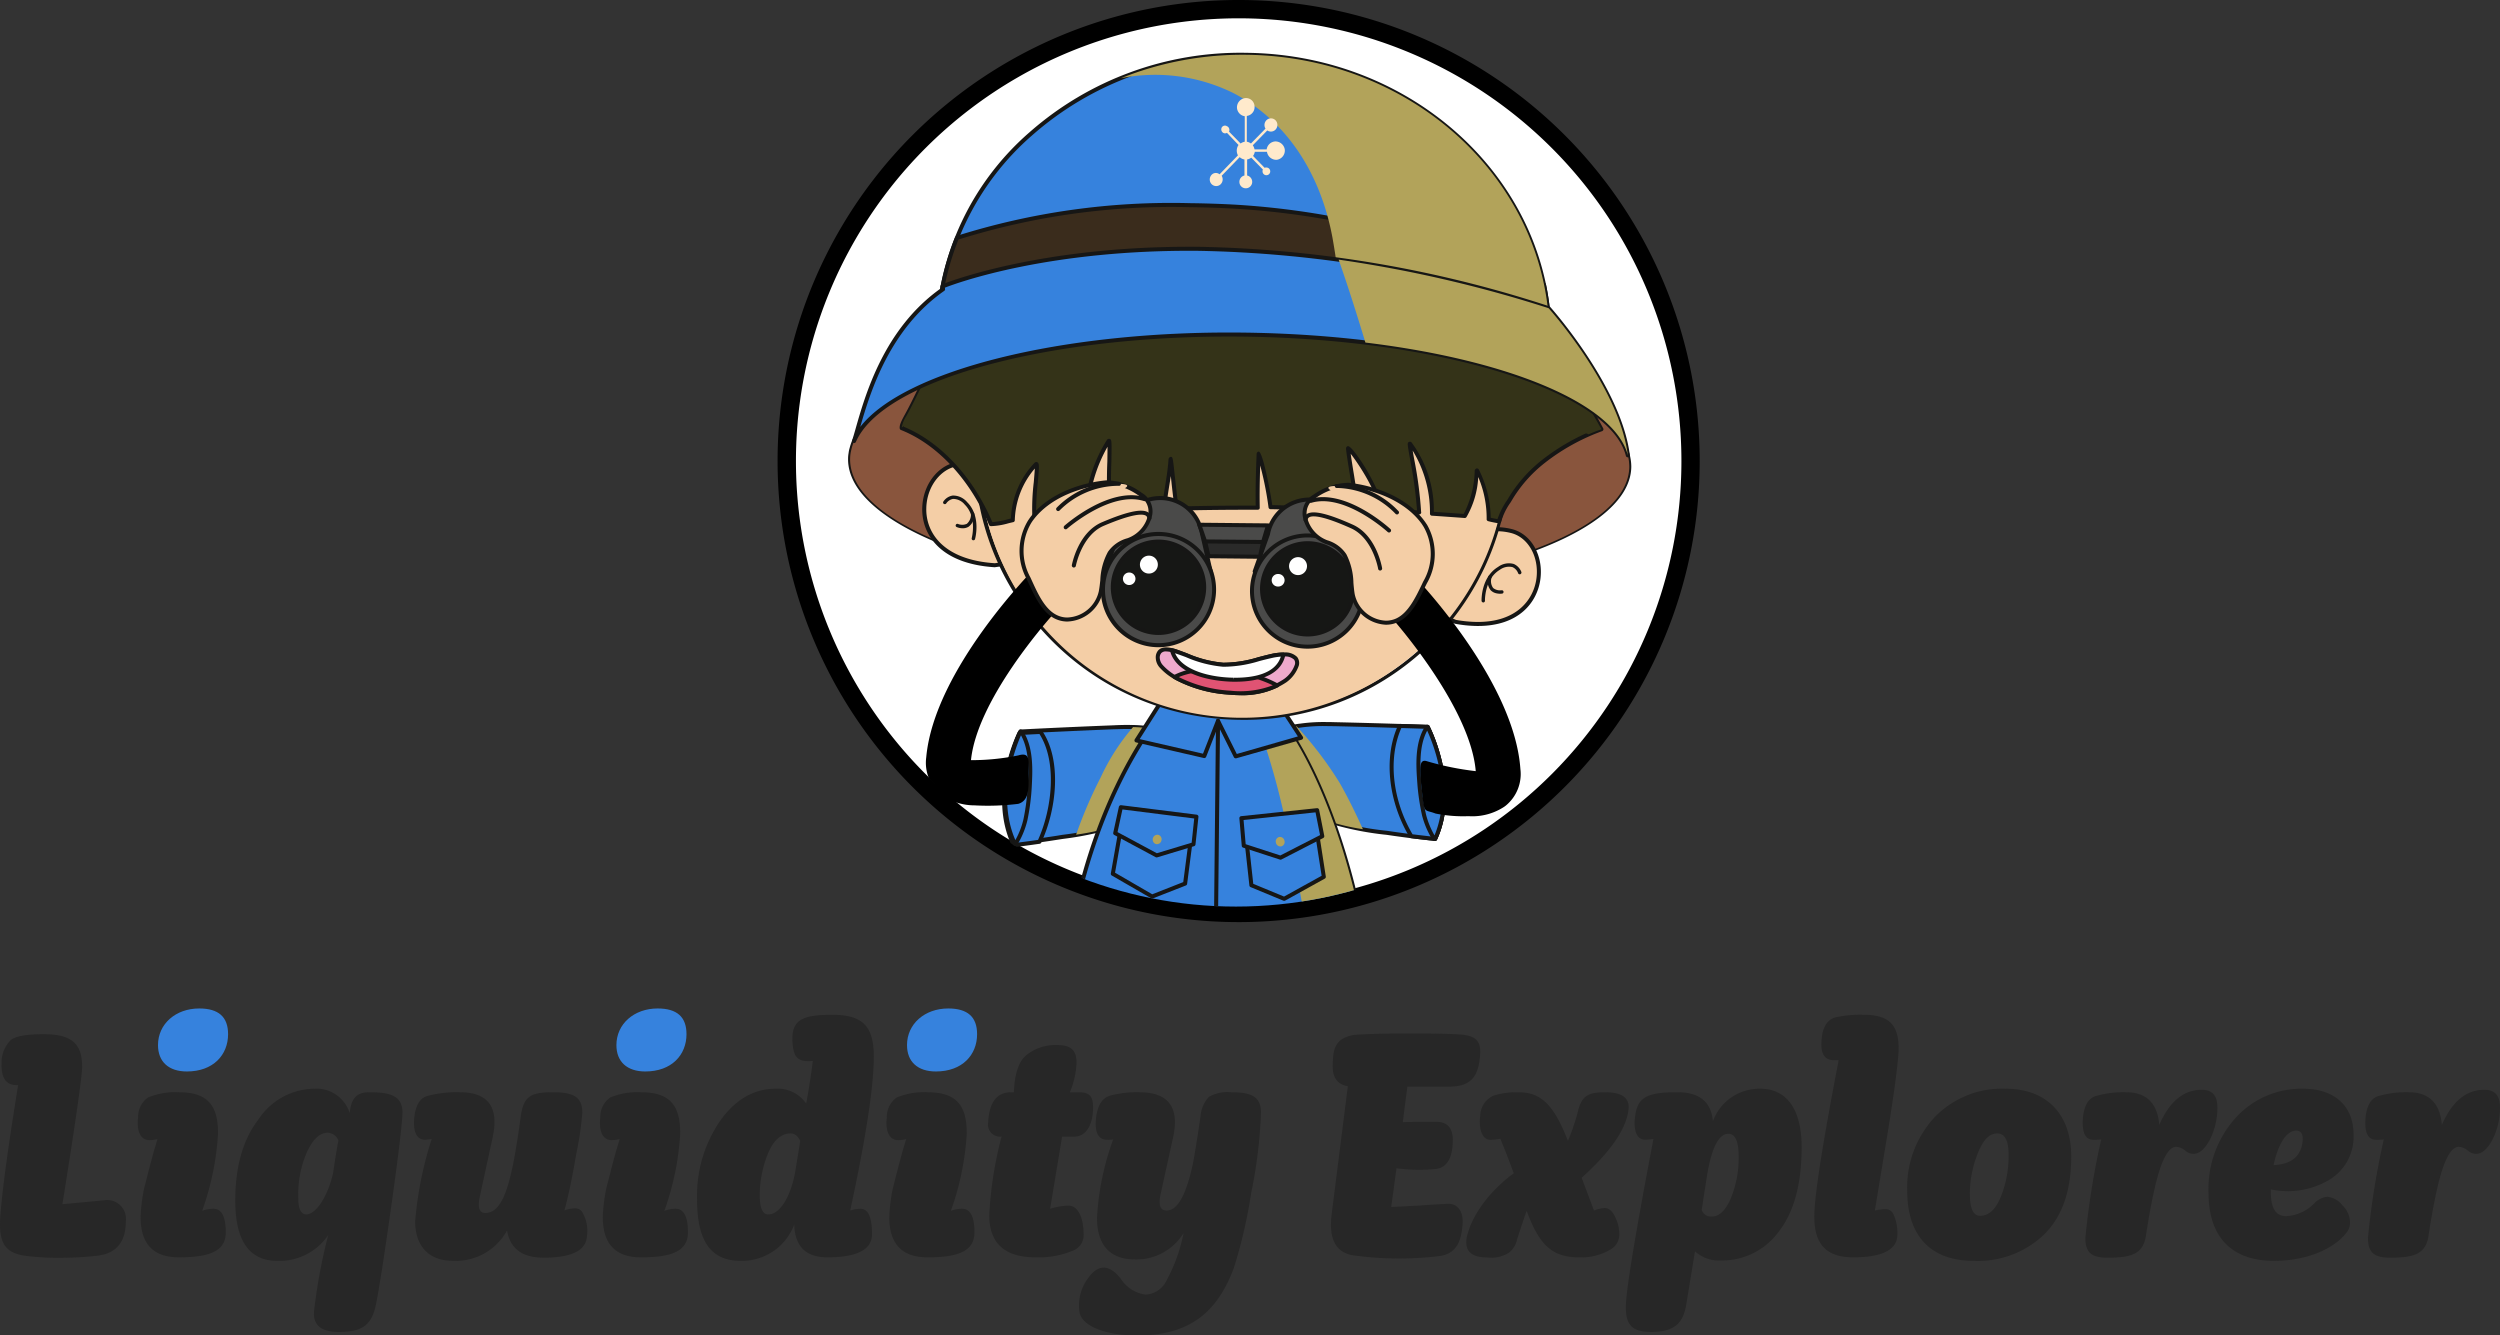 <svg xmlns="http://www.w3.org/2000/svg" xmlns:xlink="http://www.w3.org/1999/xlink" width="272.926" height="145.794" viewBox="0 0 272.926 145.794"><rect x="0" y="0" width="272.926" height="145.794" fill="#333333" stroke="none"/><defs><clipPath id="a"><path d="M47.166,0A47.166,47.166,0,1,1,0,47.166,47.166,47.166,0,0,1,47.166,0Z" transform="translate(0)" fill="#fff"/></clipPath></defs><g transform="translate(-823.887 -294)"><g transform="translate(823.887 404.095)"><path d="M17.667-32.97c2-.269,3-1.537,3-3.727A2.061,2.061,0,0,0,18.244-39l-4.5.423c1.422-8.838,2.113-13.8,2.152-14.871.038-2.5-.961-3.689-4.189-3.689-1.806,0-3,.192-3.574.615A3.465,3.465,0,0,0,7.1-53.913c-.038,1.576.5,2.344,1.691,2.344h.115C7.868-45.151,7.215-40.463,6.984-37.5c-.269,3.113.423,4.265,2.844,4.573a29.489,29.489,0,0,0,4.265.192A33.043,33.043,0,0,0,17.667-32.97Zm13.911-2.536c0-1.729-.461-2.575-1.345-2.575A3.328,3.328,0,0,0,29-37.85a30.239,30.239,0,0,0,1.729-8.377c.038-3.074-1.076-4.573-4.265-4.573a7.759,7.759,0,0,0-3.382.576,2.583,2.583,0,0,0-1.076,2.152c-.192,1.652.346,2.5,1.23,2.5a3.988,3.988,0,0,0,.884-.115L23.7-44.267l-.384,1.422-.653,2.536a19.076,19.076,0,0,0-.384,3.113c0,2.959,1.383,4.419,4.189,4.419C29.849-32.778,31.578-33.469,31.578-35.506Zm16.37,7.993q.519-2.479,1.729-11.067c.807-5.764,1.191-9.107,1.191-9.991,0-1.806-1.268-2.229-3.574-2.229-1.345,0-2,.538-2.19,2.267a3.81,3.81,0,0,0-3.92-2.651,7.4,7.4,0,0,0-6.033,3.343q-2.536,3.286-2.536,8.877c0,4.381,1.537,6.571,4.573,6.571A6.44,6.44,0,0,0,42.76-35.2a60.585,60.585,0,0,0-1.537,8.223c-.192,1.729.961,2.344,2.651,2.344C46.334-24.631,47.448-25.246,47.948-27.513Zm-8.454-11.72a11.6,11.6,0,0,1,.961-5.072c.653-1.383,1.383-2.075,2.267-2.075a1.317,1.317,0,0,1,1.153.845c-.192,1-.384,2.19-.576,3.535-.576,2.575-1.883,4.534-2.92,4.534C39.8-37.466,39.494-38.042,39.494-39.233Zm26.784,6.494q4.554,0,4.727-2.306a4.031,4.031,0,0,0-.5-2.651.842.842,0,0,0-.769-.423,2.993,2.993,0,0,0-1.191.231c.423-1.537.845-3.535,1.268-6.033a37.278,37.278,0,0,0,.692-4.65c0-1.806-1.114-2.229-3.228-2.229-2.459,0-3.189.461-3.5,2.651C62.819-41.04,61.935-37.62,59.9-37.62q-.98,0-.576-1.845l1.383-6.379Q61.8-50.8,57.132-50.8a12.336,12.336,0,0,0-3.612.423c-.692.231-1.114.884-1.307,1.921-.307,1.883.192,2.844,1.114,2.844.115,0,.384-.038.73-.077A40.006,40.006,0,0,0,52.252-36.7c0,2.767,1.576,4.3,4.073,4.3a6.384,6.384,0,0,0,5.956-3.3C62.627-33.738,63.934-32.739,66.278-32.739Zm15.755-2.767c0-1.729-.461-2.575-1.345-2.575a3.328,3.328,0,0,0-1.23.231,30.24,30.24,0,0,0,1.729-8.377c.038-3.074-1.076-4.573-4.265-4.573a7.759,7.759,0,0,0-3.382.576,2.583,2.583,0,0,0-1.076,2.152c-.192,1.652.346,2.5,1.23,2.5a3.988,3.988,0,0,0,.884-.115l-.423,1.422-.384,1.422-.653,2.536a19.076,19.076,0,0,0-.384,3.113c0,2.959,1.383,4.419,4.189,4.419C80.3-32.778,82.033-33.469,82.033-35.506ZM97.25-32.778c3.266,0,4.88-.845,4.88-2.536q0-2.767-1.268-2.767a4,4,0,0,0-1.114.192c1.729-7.993,2.575-13.6,2.575-16.793,0-3.228-1.114-4.573-4.5-4.573-3.42,0-4.5.576-4.381,3,.115,1.652.576,2.19,2.229,2.037-.231,1.729-.461,3.266-.73,4.65A3.763,3.763,0,0,0,91.6-51.184c-2.382,0-4.419,1.191-6.072,3.535a14.437,14.437,0,0,0-2.5,8.531c0,4.573,1.5,6.725,4.765,6.725a6.1,6.1,0,0,0,5.841-3.958C93.715-33.969,94.906-32.778,97.25-32.778Zm-7.378-6.763a12.213,12.213,0,0,1,.884-4.534c.615-1.5,1.46-2.229,2.5-2.229q.634,0,1.038.807l-.576,3.535c-.461,2.421-1.576,4.5-2.92,4.5Q89.872-37.466,89.872-39.541Zm23.441,4.035c0-1.729-.461-2.575-1.345-2.575a3.328,3.328,0,0,0-1.23.231,30.239,30.239,0,0,0,1.729-8.377c.038-3.074-1.076-4.573-4.265-4.573a7.759,7.759,0,0,0-3.382.576,2.583,2.583,0,0,0-1.076,2.152c-.192,1.652.346,2.5,1.23,2.5a3.988,3.988,0,0,0,.884-.115l-.423,1.422-.384,1.422-.653,2.536a19.075,19.075,0,0,0-.384,3.113c0,2.959,1.383,4.419,4.189,4.419C111.583-32.778,113.312-33.469,113.312-35.506Zm10.836,1.96a1.781,1.781,0,0,0,1.076-1.768c0-1.806-.615-3.113-1.652-3.113a7.752,7.752,0,0,0-2,.346l1.307-7.878h1.345c1.383,0,2.037-1.5,2.037-3.151,0-1.268-.384-1.691-1.614-1.691h-.922a9.039,9.039,0,0,0,.73-3.228c0-1.383-.653-1.921-2.075-1.921A5.1,5.1,0,0,0,119-54.873c-.845.692-1.307,2.037-1.383,4.073h-.307c-1.537,0-2.382,1.076-2.5,3.266a1.323,1.323,0,0,0,1.46,1.576,41.983,41.983,0,0,0-1.345,8.569c0,3.074,1.691,4.611,5.034,4.611A9.7,9.7,0,0,0,124.149-33.546Zm17.484,1.921a53.759,53.759,0,0,0,1.883-8.147,51.877,51.877,0,0,0,1.076-8.8c0-1.806-1.114-2.229-3.3-2.229a4.146,4.146,0,0,0-2.382.5,3.516,3.516,0,0,0-.922,2.152c-.346,2.344-.615,4.035-.807,5.034-.73,3.5-1.691,5.226-2.882,5.226-.73,0-.922-.615-.653-1.845l1.345-6.11q1.1-4.957-3.689-4.957a11.256,11.256,0,0,0-3.228.384c-.807.269-1.268,1-1.46,2.19-.231,1.729.154,2.613,1.191,2.613a3.119,3.119,0,0,0,.653-.038,29.542,29.542,0,0,0-1.768,8.569c0,3.074,1.537,4.534,4.112,4.534a6.033,6.033,0,0,0,5.341-2.882,18.3,18.3,0,0,1-1.844,5.149,2.7,2.7,0,0,1-2.306,1.576,3.834,3.834,0,0,1-2.728-1.768q-1.9-2.363-3.574,0a5,5,0,0,0-.922,3.612c.192,1.576,2.844,2.613,6.264,2.613C136.253-24.247,139.635-26.245,141.633-31.625Zm22.557-1.307c1.729-.307,2.306-1.537,2.421-3.651.038-1.345-.653-2.075-1.614-2.037-.653.038-1.691.077-3.113.192l-3.074.154.576-4.227a18.16,18.16,0,0,0,4.3.077c1.23-.154,1.845-1.23,1.845-3.189,0-1.307-.615-1.96-1.806-1.96-1.576,0-2.805,0-3.651.038l.5-3.881h4.611c2.344,0,3.228-1.114,3.343-3.727.038-1.422-.73-1.845-2.152-1.96-1.191-.077-3-.115-5.5-.115s-4.5.038-6.072.154c-2.19.346-2.344,1.614-2.382,3.3-.038,1.345.5,2.113,1.652,2.306l-1.768,13.987q-.519,4.15,2.536,4.5A36.185,36.185,0,0,0,164.19-32.931Zm18.676-.769a1.9,1.9,0,0,0,.845-1.691,4.191,4.191,0,0,0-.461-1.806c-.307-.653-.692-.961-1.114-.961a3.769,3.769,0,0,0-1.191.269L179.6-41.462c3.113-2.805,4.842-5.265,5.111-7.416.192-1.383-.845-1.921-2.536-1.921-1.96,0-2.613.423-3.036,2.306a23.651,23.651,0,0,1-1.038,3c-1.5-3.843-2.882-5.3-5.341-5.3a8.176,8.176,0,0,0-2.844.384,2.47,2.47,0,0,0-1.383,2.113c-.192,1.422.154,2.69,1.114,2.69a6.054,6.054,0,0,0,1.076-.115c.538,1.307,1.038,2.575,1.46,3.766-2.459,1.806-4.534,4.419-5.111,6.917-.307,1.5.423,2.267,2.152,2.267a3.622,3.622,0,0,0,2.421-.5,2.44,2.44,0,0,0,.845-1.23c.038-.192.192-.653.461-1.46s.461-1.422.653-1.883c1.383,3.8,2.844,5.072,5.726,5.072A6.28,6.28,0,0,0,182.866-33.7Zm9.107.269a3.879,3.879,0,0,0,2.844,1,7.667,7.667,0,0,0,6.3-3.151c1.652-2.113,2.5-5.188,2.5-9.223,0-4.3-1.768-6.379-4.5-6.379a5.413,5.413,0,0,0-5.188,3.535c-.192-2.113-1.5-3.151-3.843-3.151-3.074,0-4.3.423-4.611,2.382-.307,1.806.154,2.805,1.076,2.805.115,0,.423-.038.884-.077q-2.824,14.814-3,17.984c-.115,2.306.653,3.074,2.767,3.074,2.575,0,3.535-1,3.843-3.151Zm1.345-8.454q.749-4.381,2.306-4.381c.73,0,1.114.807,1.114,2.459a11.55,11.55,0,0,1-.845,4.573c-.576,1.345-1.268,2-2.075,2a1.059,1.059,0,0,1-1.114-.73Zm20.751,6.609a4.928,4.928,0,0,0-.423-2.19.936.936,0,0,0-.845-.576,6.534,6.534,0,0,0-1.191.154l1.23-7.455c.73-4.419,1.191-7.647,1.345-9.684.192-3.189-1.076-4.227-3.8-4.227a12.8,12.8,0,0,0-3.036.269c-1.038.269-1.576,1.268-1.576,3,0,1.114.461,1.691,1.383,1.691h.5Q205-40.521,205-37.235c0,2.959,1.23,4.458,4.265,4.458C212.454-32.778,214.068-33.623,214.068-35.275ZM225.9-51.184a10.192,10.192,0,0,0-7.839,3.189,11.233,11.233,0,0,0-2.92,7.954c0,4.727,2.382,7.647,7.263,7.647a10.431,10.431,0,0,0,7.724-2.92c1.96-1.96,2.92-4.765,2.92-8.492C233.051-48.264,230.477-51.184,225.9-51.184Zm-3.92,11.528a11.875,11.875,0,0,1,.845-4.419c.576-1.5,1.268-2.229,2.152-2.229.807,0,1.23.769,1.23,2.267a11.938,11.938,0,0,1-.845,4.65c-.576,1.383-1.307,2.075-2.267,2.075C222.369-37.312,221.984-38.081,221.984-39.656ZM241.2-35.122c.307-2.037.615-3.689.922-5.034.692-3.113,1.5-4.688,2.382-4.688a1.714,1.714,0,0,1,1,.423,1.354,1.354,0,0,0,.884.346c.653,0,1.268-.538,1.806-1.576A7.6,7.6,0,0,0,249-49.186c0-1.268-.576-1.883-1.691-1.883-2,0-3.535,1.268-4.65,3.843-.192-2.382-1.422-3.574-3.612-3.574a10.889,10.889,0,0,0-3.343.423q-1.21.4-1.383,2.421c-.115,1.576.269,2.344,1.153,2.344a5.426,5.426,0,0,0,.845-.038,86.007,86.007,0,0,0-1.729,10.76c0,1.652.73,2.152,2.459,2.152C239.661-32.739,240.891-33.162,241.2-35.122Zm21.9-.346a1.71,1.71,0,0,0,.384-1.114,2.644,2.644,0,0,0-.845-1.883,2.368,2.368,0,0,0-1.614-.922,2.225,2.225,0,0,0-1.422.692,4.6,4.6,0,0,1-3.113,1.422c-1.114,0-1.652-.884-1.652-2.613v-.307a8.889,8.889,0,0,0,6.3-1,5.472,5.472,0,0,0,2.728-5.034c0-3.074-2.113-4.957-5.457-4.957a9.663,9.663,0,0,0-7.455,3.228,11.549,11.549,0,0,0-2.92,8.108c0,5.034,2.69,7.455,7.147,7.455C258.721-32.393,261.68-33.662,263.1-35.468Zm-5.5-11.144c.615,0,.845.5.653,1.537-.307,1.422-1.345,2.152-3.113,2.229C255.608-45.036,256.492-46.611,257.606-46.611Zm14.449,11.49c.307-2.037.615-3.689.922-5.034.692-3.113,1.5-4.688,2.383-4.688a1.714,1.714,0,0,1,1,.423,1.354,1.354,0,0,0,.884.346c.653,0,1.268-.538,1.806-1.576a7.6,7.6,0,0,0,.807-3.535c0-1.268-.576-1.883-1.691-1.883-2,0-3.535,1.268-4.65,3.843-.192-2.382-1.422-3.574-3.612-3.574a10.89,10.89,0,0,0-3.343.423q-1.21.4-1.383,2.421c-.115,1.576.269,2.344,1.153,2.344a5.426,5.426,0,0,0,.845-.038,86.009,86.009,0,0,0-1.729,10.76c0,1.652.73,2.152,2.459,2.152C270.518-32.739,271.748-33.162,272.055-35.122Z" transform="translate(-6.93 59.946)" fill="#272727"/><path d="M232.685-53.924c2.882,0,4.5-1.806,4.5-4.073,0-1.883-1.038-2.805-3.151-2.805-2.575,0-4.5,1.691-4.5,4C229.534-55,230.687-53.924,232.685-53.924Z" transform="translate(-130.515 60.802)" fill="#3682dd"/><path d="M232.685-53.924c2.882,0,4.5-1.806,4.5-4.073,0-1.883-1.038-2.805-3.151-2.805-2.575,0-4.5,1.691-4.5,4C229.534-55,230.687-53.924,232.685-53.924Z" transform="translate(-162.24 60.802)" fill="#3682dd"/><path d="M232.685-53.924c2.882,0,4.5-1.806,4.5-4.073,0-1.883-1.038-2.805-3.151-2.805-2.575,0-4.5,1.691-4.5,4C229.534-55,230.687-53.924,232.685-53.924Z" transform="translate(-212.285 60.802)" fill="#3682dd"/></g><g transform="translate(949.046 319.502)"><circle cx="49.333" cy="49.333" r="49.333" transform="translate(-39.046 -24.502)" fill="#fff"/><path d="M10.288,75.165a50.334,50.334,0,1,1,0-100.667,50.334,50.334,0,0,1,0,100.667Zm0-98.667a48.334,48.334,0,1,0,0,96.667,48.334,48.334,0,0,0,0-96.667Z"/></g><g transform="translate(909.385 295.275)"><g transform="translate(0 0)"><g transform="translate(2.262 3.365)" clip-path="url(#a)"><g transform="matrix(1, -0.017, 0.017, 1, 4.083, 1.862)"><g transform="translate(0 0)"><g transform="translate(0 30.492)"><path d="M84.994,14.553c-.025-.211-.065-.411-.105-.611l0,0C83.18,6.744,65.1.647,42.89.048,21.422-.531,3.543,4.225.474,10.943l0,.007a5.02,5.02,0,0,0-.28.771c-.025.1-.055.2-.076.3-.022.084-.04.167-.055.254A4.822,4.822,0,0,0,0,12.885C-.206,20.6,18.656,27.376,42.138,28.009S84.819,22.9,85.027,15.175C85.027,14.968,85.012,14.761,84.994,14.553Z" transform="translate(0.222 0.22)" fill="#b2a35a"/><path d="M42.352,28.454C18.787,27.814-.209,20.929,0,13.094a3.526,3.526,0,0,1,.069-.633c.011-.095.029-.185.047-.269a2.255,2.255,0,0,1,.076-.28,6.053,6.053,0,0,1,.294-.833C3.626,4.216,21.946-.521,43.116.046c22.3.6,40.449,6.642,42.205,14.062a6.079,6.079,0,0,1,.109.633,5.073,5.073,0,0,1,.036.665C85.259,23.237,65.911,29.087,42.352,28.454ZM43.1.486C22.1-.078,3.957,4.547.889,11.254A6.491,6.491,0,0,0,.62,12c-.029.116-.051.2-.069.284a2.256,2.256,0,0,0-.047.247,4.254,4.254,0,0,0-.065.578c-.2,7.587,18.6,14.273,41.922,14.906s42.46-5.032,42.667-12.619a4.05,4.05,0,0,0-.029-.6,5.523,5.523,0,0,0-.105-.578C83.213,7.1,64.853,1.075,43.1.486Z" transform="translate(0 0)" fill="#161615"/></g><path d="M84.994,14.553c-.025-.211-.065-.411-.105-.611l0,0C83.18,6.744,65.1.647,42.89.048,21.422-.531,3.543,4.225.474,10.943l0,.007a5.02,5.02,0,0,0-.28.771c-.025.1-.055.2-.076.3-.022.084-.04.167-.055.254A4.822,4.822,0,0,0,0,12.885C-.206,20.6,18.656,27.376,42.138,28.009S84.819,22.9,85.027,15.175C85.027,14.968,85.012,14.761,84.994,14.553Z" transform="translate(0.222 30.712)" fill="#89553d" style="mix-blend-mode:multiply;isolation:isolate"/><g transform="translate(5.691 12.77)"><g transform="translate(10.485 60.377)"><g transform="translate(0.117 0)"><path d="M19.066,1.818A5.424,5.424,0,0,0,15.7.171,21.293,21.293,0,0,0,11.937.015C6.5.135,1.812.3,1.812.3S-1.631,6.817.975,12.528c1.545-.149,3.09-.345,4.624-.564a36.765,36.765,0,0,0,7.755-1.614A10.985,10.985,0,0,0,18.1,6.98c.829-1.072,1.723-2.559,1.483-3.966A2.723,2.723,0,0,0,19.066,1.818Z" transform="translate(0.21 0.218)" fill="#3682dd"/><path d="M1.185,12.965a.207.207,0,0,1-.2-.127C-1.636,7.1,1.792.484,1.828.415A.216.216,0,0,1,2.014.306C2.061.3,6.762.135,12.143.018,12.706,0,13.36-.011,14,.011a13.717,13.717,0,0,1,1.945.167,5.528,5.528,0,0,1,3.5,1.727,2.833,2.833,0,0,1,.564,1.283c.2,1.2-.309,2.592-1.531,4.145a11.175,11.175,0,0,1-4.832,3.447,34.415,34.415,0,0,1-7.195,1.541l-.611.084c-1.581.222-3.141.414-4.632.56ZM2.156.735C1.73,1.611-.909,7.406,1.319,12.51c1.436-.145,2.934-.331,4.461-.542l.611-.091a33.284,33.284,0,0,0,7.1-1.512,10.777,10.777,0,0,0,4.646-3.3c1.138-1.454,1.621-2.734,1.436-3.8A2.42,2.42,0,0,0,19.1,2.174,5.286,5.286,0,0,0,15.869.611a14.022,14.022,0,0,0-1.883-.16c-.625-.022-1.276,0-1.836,0C7.275.567,2.955.709,2.156.735Z" transform="translate(0 0)" fill="#161615"/></g><path d="M11.9,2.985a2.724,2.724,0,0,0-.516-1.2A5.424,5.424,0,0,0,8.009.142,15.511,15.511,0,0,0,6.417,0,23.219,23.219,0,0,0,2.81,5.392,49.215,49.215,0,0,0,0,11.637a27.55,27.55,0,0,0,5.668-1.316,10.985,10.985,0,0,0,4.744-3.37C11.241,5.879,12.136,4.392,11.9,2.985Z" transform="translate(8.014 0.247)" fill="#b2a35a" style="mix-blend-mode:multiply;isolation:isolate"/><g transform="translate(0 0.389)"><path d="M4.1,0c-1.422.044-2.29.076-2.29.076S-1.631,6.588.975,12.3c.934-.095,1.872-.2,2.807-.324C5.509,8.424,6.138,3.119,4.1,0Z" transform="translate(0.214 0.218)" fill="#3682dd"/><path d="M1.182,12.739a.219.219,0,0,1-.193-.127C-1.639,6.868,1.8.255,1.829.193a.229.229,0,0,1,.185-.12S2.887.044,4.313,0a.227.227,0,0,1,.193.1c2.109,3.239,1.44,8.591-.313,12.2a.214.214,0,0,1-.171.12c-1.076.135-1.97.24-2.81.324ZM2.16.506c-.425.88-3.072,6.671-.836,11.779.767-.076,1.571-.171,2.527-.291C5.45,8.62,6.1,3.5,4.2.44,3.167.473,2.444.5,2.16.506Z" transform="translate(0 0)" fill="#161615"/></g><g transform="translate(0.117 0.298)"><path d="M1.106,12.212A11.173,11.173,0,0,0,2.182,9.671a23.8,23.8,0,0,0,.531-3.6C2.851,4.094,2.979,1.72,1.859,0a.162.162,0,0,1-.047,0S-1.631,6.515.975,12.226C1.023,12.219,1.059,12.219,1.106,12.212Z" transform="translate(0.21 0.222)" fill="#3682dd"/><path d="M1.185,12.666a.207.207,0,0,1-.2-.127C-1.636,6.8,1.792.185,1.828.116A.225.225,0,0,1,2.028,0h0A.342.342,0,0,1,2.25.1c1.2,1.84,1.022,4.363.894,6.206a24.2,24.2,0,0,1-.538,3.625,9.465,9.465,0,0,1-.949,2.323l-.145.276a.228.228,0,0,1-.167.12l-.138.015ZM2.065.64c-.618,1.342-2.8,6.66-.807,11.423l.007-.011a8.791,8.791,0,0,0,.909-2.221A24.058,24.058,0,0,0,2.7,6.279C2.825,4.6,2.981,2.334,2.065.64Z" transform="translate(0 0)" fill="#161615"/></g></g><g transform="translate(39.574 103.784)"><path d="M7.093,45.072a.429.429,0,0,1-.422-.407C5.21,25.713.062.78.008.533A.448.448,0,0,1,.346.01.448.448,0,0,1,.873.348C.92.6,6.079,25.586,7.544,44.6a.442.442,0,0,1-.407.473Z" transform="translate(0 0)" fill="#161615"/></g><path d="M.425,46.112A.44.44,0,0,1,0,45.665C.273,31.2,5.01.679,5.057.373A.44.44,0,0,1,5.562.006a.445.445,0,0,1,.367.5C5.879.813,1.156,31.283.876,45.68a.435.435,0,0,1-.447.433Z" transform="translate(19.684 100.61)" fill="#161615"/><g transform="translate(15.112 93.603)"><path d="M4.923,17.4a44.354,44.354,0,0,0,11.5,1.454l1.527-6.14,1.509,6.09a50.353,50.353,0,0,0,9.522-1.251,34.047,34.047,0,0,0,7.024-2.1c-.84-6.766-1.5-12.728-1.516-14.575L2.025,0s-.313,2.639-.683,6.588C1,10.256.538,12.437,0,16.018,1.658,16.615,3.49,17,4.923,17.4Z" transform="translate(0.224 0.222)" fill="#b2a35a"/><path d="M15.482,19.268a42.94,42.94,0,0,1-10.4-1.436c-.44-.12-.916-.244-1.414-.371-1.109-.28-2.367-.6-3.523-1.014A.221.221,0,0,1,0,16.207c.156-1.025.3-1.934.444-2.8.353-2.149.654-4.006.9-6.62.367-3.9.68-6.566.68-6.595A.227.227,0,0,1,2.253,0L34.722.88a.217.217,0,0,1,.211.214c.011,1.614.52,6.508,1.512,14.553a.222.222,0,0,1-.12.229,31.55,31.55,0,0,1-6.362,1.956l-.709.16a50.41,50.41,0,0,1-9.565,1.251.2.2,0,0,1-.218-.164L18.18,13.852l-1.32,5.275a.215.215,0,0,1-.218.164C16.257,19.287,15.868,19.276,15.482,19.268ZM.467,16.091c1.087.385,2.269.684,3.312.945.5.131.985.251,1.429.374a42.146,42.146,0,0,0,10.285,1.418c.327.011.651.022.982.022l1.491-5.966a.218.218,0,0,1,.214-.167.249.249,0,0,1,.215.167L19.852,18.8a49.945,49.945,0,0,0,9.3-1.229l.709-.167a31.585,31.585,0,0,0,6.126-1.854C35.049,7.9,34.544,3.116,34.5,1.312L2.442.447c-.08.683-.349,3.09-.658,6.38-.247,2.632-.549,4.5-.905,6.653C.747,14.291.609,15.142.467,16.091Z" transform="translate(0 0)" fill="#161615"/></g><path d="M9.7,4.7c5.635,1.352,11.834,2.81,17.64,1.96a34.368,34.368,0,0,1,1.509,6.613c.142,1.247.3,2.5.458,3.745a24.054,24.054,0,0,0,4.73-1.563C33.2,8.685,32.538,2.723,32.524.876L.058,0S.036.16,0,.454A28.052,28.052,0,0,0,9.7,4.7Z" transform="translate(17.302 93.825)" fill="#b2a35a" style="mix-blend-mode:multiply;isolation:isolate"/><path d="M3.523,1.294A20.944,20.944,0,0,1,0,0,35.28,35.28,0,0,0,5.341,2.814,18.809,18.809,0,0,1,4.5,8.173q1.816.125,3.668.149L9.7,2.181A59.373,59.373,0,0,1,3.523,1.294Z" transform="translate(23.588 104.357)" fill="#b2a35a" style="mix-blend-mode:multiply;isolation:isolate"/><g transform="translate(45.186 94.359)"><path d="M1.27,5.3A7.843,7.843,0,0,0,5.186,8.442C4.735,4.479,4.426,1.363,4.418.12L0,0A9.948,9.948,0,0,0,1.27,5.3Z" transform="translate(0.222 0.222)" fill="#b2a35a"/><path d="M5.4,8.885a.1.1,0,0,1-.058-.011A8.089,8.089,0,0,1,1.3,5.635,10.181,10.181,0,0,1,0,.222.22.22,0,0,1,.074.062.211.211,0,0,1,.234,0L4.648.124a.217.217,0,0,1,.211.214c.007,1.138.269,3.926.767,8.3a.2.2,0,0,1-.08.193A.181.181,0,0,1,5.4,8.885ZM.445.451A9.627,9.627,0,0,0,1.677,5.413,7.887,7.887,0,0,0,5.149,8.34C4.7,4.4,4.459,1.785,4.422.556Z" transform="translate(0 0)" fill="#161615"/></g><g transform="translate(16.26 93.603)"><path d="M2.872,7.038C5,5.635,5.879,2.756,5.73.127L.876,0S.564,2.639.193,6.588C.135,7.224.069,7.806,0,8.373A12.144,12.144,0,0,0,2.872,7.038Z" transform="translate(0.224 0.222)" fill="#b2a35a"/><path d="M.217,8.813a.3.3,0,0,1-.135-.051.214.214,0,0,1-.08-.2C.071,8,.133,7.417.2,6.788.566,2.883.878.222.878.193A.227.227,0,0,1,1.1,0L5.964.135a.22.22,0,0,1,.211.2C6.31,2.738,5.6,5.864,3.22,7.446A12.321,12.321,0,0,1,.289,8.8ZM1.293.447c-.08.683-.349,3.09-.658,6.38-.051.505-.1.989-.153,1.447a11.915,11.915,0,0,0,2.5-1.2C4.772,5.886,5.844,3.348,5.746.571Z" transform="translate(0 0)" fill="#161615"/></g><g transform="translate(38.974 60.426)"><g transform="translate(0 0)"><path d="M.591,1.723a5.375,5.375,0,0,1,3.4-1.6A21.662,21.662,0,0,1,7.749.039C13.184.254,17.863.5,17.863.5s3.327,6.569.622,12.241c-1.538-.182-3.083-.4-4.614-.647A36.8,36.8,0,0,1,6.149,10.35,11.031,11.031,0,0,1,1.463,6.9C.649,5.809-.217,4.307.049,2.9A2.665,2.665,0,0,1,.591,1.723Z" transform="translate(0.22 0.218)" fill="#3682dd"/><path d="M18.7,13.181h-.018c-1.454-.171-2.97-.382-4.621-.647l-.64-.105a33.126,33.126,0,0,1-7.133-1.658A11.134,11.134,0,0,1,1.512,7.248C.32,5.667-.168,4.263.051,3.078A2.861,2.861,0,0,1,.64,1.806,5.539,5.539,0,0,1,4.173.133a18.008,18.008,0,0,1,3.01-.12c.265,0,.531.015.789.025C13.35.25,18.047.5,18.1.5a.224.224,0,0,1,.185.12c.033.069,3.341,6.733.618,12.434A.22.22,0,0,1,18.7,13.181ZM7.173.453A17.869,17.869,0,0,0,4.231.562,5.3,5.3,0,0,0,.985,2.075a2.436,2.436,0,0,0-.5,1.08C.287,4.22.752,5.507,1.861,6.979A10.668,10.668,0,0,0,6.449,10.36a32.941,32.941,0,0,0,7.035,1.632l.64.105c1.589.258,3.047.462,4.45.629C20.9,7.648,18.356,1.817,17.941.933c-.8-.04-5.108-.262-9.983-.458Z" fill="#161615"/></g><path d="M8.163,6.246A40.13,40.13,0,0,0,3.579,0,4.992,4.992,0,0,0,.591,1.52,2.665,2.665,0,0,0,.049,2.7c-.265,1.407.6,2.908,1.414,4a11.031,11.031,0,0,0,4.686,3.45,23.908,23.908,0,0,0,4.468,1.2C9.868,9.616,9.069,7.9,8.163,6.246Z" transform="translate(0.22 0.421)" fill="#b2a35a" style="mix-blend-mode:multiply;isolation:isolate"/><g transform="translate(13.866 0.348)"><path d="M2.02,12.048c.862.12,1.731.24,2.6.342C7.32,6.719,3.994.149,3.994.149S2.834.087.995,0C-.758,3.625-.056,8.424,2.02,12.048Z" transform="translate(0.223 0.226)" fill="#3682dd"/><path d="M4.831,12.834H4.813c-.869-.1-1.734-.218-2.6-.342a.26.26,0,0,1-.164-.109C-.237,8.38-.651,3.574,1.014.124A.217.217,0,0,1,1.221,0l3.01.153a.224.224,0,0,1,.185.12c.033.069,3.341,6.733.618,12.434A.22.22,0,0,1,4.831,12.834ZM2.377,12.07c.774.105,1.552.218,2.33.309C7.031,7.3,4.489,1.469,4.075.586,3.733.567,2.755.52,1.352.451-.168,3.734.229,8.264,2.377,12.07Z" transform="translate(0 0)" fill="#161615"/></g><g transform="translate(16.797 0.498)"><path d="M1.561,12.226A10.331,10.331,0,0,1,.532,9.66a24.048,24.048,0,0,1-.476-3.6C-.05,4.079-.126,1.705,1.019,0l.047.007s3.327,6.569.622,12.241Z" transform="translate(0.219 0.217)" fill="#3682dd"/><path d="M1.9,12.684H1.871l-.134-.025a.2.2,0,0,1-.156-.12l-.138-.28A9.688,9.688,0,0,1,.529,9.921,24.211,24.211,0,0,1,.06,6.293c-.1-1.847-.233-4.377,1-6.2A.2.2,0,0,1,1.26,0a.234.234,0,0,1,.225.12c.033.069,3.341,6.733.618,12.434A.22.22,0,0,1,1.9,12.684ZM1.238.639C.289,2.319.409,4.584.493,6.267A24.915,24.915,0,0,0,.966,9.834a9.12,9.12,0,0,0,.869,2.232l.007.015C3.921,7.34,1.835,1.988,1.238.639Z" transform="translate(0 0)" fill="#161615"/></g></g><g transform="translate(16.004 55.634)"><path d="M8.395,41a53.3,53.3,0,0,0,11.7.782c4.566-.32,10.049-.469,14.713-2.1-1.262-22.57-8.918-36.632-13.4-38.9-4.883-2.479-9.067,1.8-9.067,1.8C3.239,13.89.676,28.854,0,38.023,1.934,40.1,5.882,40.615,8.395,41Z" transform="translate(0.222 0.222)" fill="#3682dd"/><path d="M16.931,42.288h0a69.78,69.78,0,0,1-8.351-.851l-.3-.051c-2.512-.374-6.311-.942-8.216-2.992A.229.229,0,0,1,0,38.227C.753,28.095,3.509,13.709,12.39,2.657A9.252,9.252,0,0,1,18.673,0a7.056,7.056,0,0,1,3.054.8c2.523,1.276,5.588,5.853,8.009,11.954,2.123,5.33,4.8,14.364,5.512,27.136a.21.21,0,0,1-.153.211c-4.075,1.432-8.773,1.738-12.917,2-.629.04-1.251.087-1.847.124A32.448,32.448,0,0,1,16.931,42.288ZM.448,38.162c1.832,1.887,5.475,2.432,7.9,2.8L8.653,41a69.486,69.486,0,0,0,8.289.847h0c1.178.029,2.3,0,3.352-.069.607-.04,1.225-.084,1.858-.12,4.061-.262,8.66-.556,12.644-1.92C33.469,16.584,25.511,3.209,21.53,1.188A6.639,6.639,0,0,0,18.662.443a9,9,0,0,0-5.944,2.5C3.952,13.858,1.2,28.1.448,38.162Z" transform="translate(0 0)" fill="#161615"/></g><path d="M4.181,13.888A169.709,169.709,0,0,1,7.773,40.569a31.93,31.93,0,0,0,6.253-1.392C12.764,16.607,5.108,2.545.629.273A5.484,5.484,0,0,0,0,0,82.884,82.884,0,0,1,4.181,13.888Z" transform="translate(37.003 56.357)" fill="#b2a35a" style="mix-blend-mode:multiply;isolation:isolate"/><g transform="translate(25.043 57.124)"><path d="M3.124,0,0,4.743,7.378,6.575,8.94,2.762,10.8,6.667l7.168-1.91L15.369.632Z" transform="translate(0.213 0.218)" fill="#3682dd"/><path d="M11.011,7.1a.219.219,0,0,1-.193-.127L9.171,3.527,7.794,6.879a.222.222,0,0,1-.258.127L.166,5.177a.212.212,0,0,1-.153-.135.24.24,0,0,1,.018-.2L3.158.1A.188.188,0,0,1,3.351,0L15.6.629a.228.228,0,0,1,.174.105l2.6,4.119a.193.193,0,0,1,.022.2.244.244,0,0,1-.149.138L11.073,7.1ZM.573,4.824,7.455,6.533,8.95,2.894a.223.223,0,0,1,.2-.135.239.239,0,0,1,.207.127l1.785,3.741,6.7-1.8-2.381-3.77-12-.614Z" transform="translate(0 0)" fill="#161615"/></g><g transform="translate(0 0)"><g transform="translate(2.307 31.344)"><path d="M7.612,11.15C-3.218,10.285-.71-.043,4.209,0A6.9,6.9,0,0,1,9.9,3.247s1.949,3.876.32,6.591a2.4,2.4,0,0,1-1.592,1.185Z" transform="translate(0.221 0.215)" fill="#f4cea6"/><path d="M7.822,11.587l-.007-.007C1.86,11.107-.125,7.853.006,4.963.13,2.2,2.115-.025,4.434,0l.131,0a7.052,7.052,0,0,1,5.741,3.345c.087.175,1.989,4.035.316,6.817a2.568,2.568,0,0,1-1.749,1.287l-1.014.124ZM4.554.44l-.124,0C2.344.418.559,2.454.45,4.981.322,7.66,2.2,10.681,7.822,11.14l.993-.12A2.181,2.181,0,0,0,10.24,9.947c1.552-2.585-.3-6.351-.32-6.391A6.741,6.741,0,0,0,4.554.44Z" transform="translate(0 0)" fill="#161615"/></g><g transform="translate(57.755 39.481)"><path d="M2.294,10.025C12.935,12.167,13.364,1.547,8.616.242A6.905,6.905,0,0,0,2.261,1.8S-.677,4.986.145,8.051a2.407,2.407,0,0,0,1.2,1.578Z" transform="translate(0.226 0.219)" fill="#f4cea6"/><path d="M4.872,10.746h0a13.752,13.752,0,0,1-2.4-.287l-.985-.411A2.616,2.616,0,0,1,.153,8.313C-.687,5.187,2.2,2,2.323,1.868A7.248,7.248,0,0,1,7.26,0,6.884,6.884,0,0,1,8.9.246c2.083.574,3.37,2.941,2.992,5.5C11.521,8.244,9.478,10.873,4.872,10.746ZM7.253.442a6.886,6.886,0,0,0-4.61,1.731C2.618,2.195-.2,5.307.589,8.212A2.171,2.171,0,0,0,1.662,9.637l.945.407a13.616,13.616,0,0,0,2.28.262c4.319.116,6.228-2.32,6.573-4.628.345-2.338-.8-4.49-2.676-5.01A6.335,6.335,0,0,0,7.253.442Z" transform="translate(0 0)" fill="#161615"/></g><g transform="translate(8.109 2.118)"><path d="M57.7,32.762A28.993,28.993,0,0,1,.279,24.724,28.993,28.993,0,0,1,57.7,32.762Z" transform="translate(0.225 0.22)" fill="#f4cea6"/><path d="M28.524,57.914a30.174,30.174,0,0,1-3.327-.276A29.138,29.138,0,0,1,5.921,46.379,28.637,28.637,0,0,1,.282,24.914,29.018,29.018,0,0,1,29.9.011a30.1,30.1,0,0,1,3.327.276,28.943,28.943,0,0,1-4.7,57.627ZM29.891.451A28.575,28.575,0,0,0,.719,24.976,28.193,28.193,0,0,0,6.274,46.11a28.722,28.722,0,0,0,18.985,11.1,30.989,30.989,0,0,0,3.279.269A28.5,28.5,0,0,0,33.163.723,30.858,30.858,0,0,0,29.891.451Z" transform="translate(0 0)" fill="#161615"/></g><path d="M32.97.286A28.734,28.734,0,1,0,25,57.2,28.734,28.734,0,1,0,32.97.286ZM44.986,49.569C37.119,56.03,26.2,56.4,16.959,52.7,13.335,51.256,9.2,48.413,8.4,44.334c-.825-4.257,2.545-6.351,5.77-8.122a87.745,87.745,0,0,1,10.852-5.05c4.337-1.669,9.1-3.359,13.808-2.49,5.315.978,11,5.861,11.154,11.572C50.083,43.85,47.658,47.366,44.986,49.569Z" transform="translate(8.334 2.337)" fill="#f4cea6" style="mix-blend-mode:multiply;isolation:isolate"/><g transform="translate(4.597 35.014)"><g transform="translate(58.586 8.421)"><path d="M.149,4.233A.193.193,0,0,1,0,4.054C0,3.949-.011,1.47,1.869.386A1.971,1.971,0,0,1,3.581.092a1.561,1.561,0,0,1,.822.9.2.2,0,0,1-.134.236A.189.189,0,0,1,4.039,1.1a1.167,1.167,0,0,0-.6-.665A1.674,1.674,0,0,0,2.05.706C.367,1.677.367,4.022.374,4.047a.191.191,0,0,1-.189.193Z" transform="translate(0 0)" fill="#161615"/><path d="M.96,1.987a1.229,1.229,0,0,1-.647-.349A1.579,1.579,0,0,1,.073.148.181.181,0,0,1,.295.006.182.182,0,0,1,.436.231a1.263,1.263,0,0,0,.145,1.16,1.2,1.2,0,0,0,.927.262.186.186,0,0,1,.055.367A1.759,1.759,0,0,1,.96,1.987Z" transform="translate(0.709 1.286)" fill="#161615"/></g><g transform="translate(0 0)"><path d="M3.227,4.928A.189.189,0,0,0,3.42,4.8c.029-.105.716-2.494-.793-4.046A2,2,0,0,0,1.06.006,1.508,1.508,0,0,0,.028.653.18.18,0,0,0,.086.9.189.189,0,0,0,.341.856,1.154,1.154,0,0,1,1.1.373a1.661,1.661,0,0,1,1.262.644c1.356,1.389.7,3.65.7,3.672a.188.188,0,0,0,.124.233Z" fill="#161615"/><path d="M.7,1.728a1.221,1.221,0,0,0,.716-.16A1.6,1.6,0,0,0,2.056.2.188.188,0,0,0,1.881,0a.174.174,0,0,0-.193.171,1.317,1.317,0,0,1-.465,1.08,1.24,1.24,0,0,1-.963,0,.179.179,0,0,0-.24.087.177.177,0,0,0,.087.247A1.684,1.684,0,0,0,.7,1.728Z" transform="translate(1.331 1.866)" fill="#161615"/></g></g><path d="M73.019,23.376A87.114,87.114,0,0,0,67.4,16.09a48.922,48.922,0,0,0-6.29-6.377c-.491-.411-.989-.774-1.483-1.116a38.7,38.7,0,0,0-10.1-5.555C43.924.977,37.7-.768,31.668.348A21.643,21.643,0,0,0,26.564,2c-.127.022-.251.051-.374.076A26.612,26.612,0,0,0,14,8.056,55.671,55.671,0,0,0,4.322,19.137C2.853,21.329,1.871,23.725.562,25.99c-.418.723-.585,1.1-.56,1.356,4.428,1.84,7.82,6.239,9.565,10.638a10.717,10.717,0,0,0,2.392-.389,9.124,9.124,0,0,1,2.625-6.057c.371-.367-.436,3.948-.262,5.722.662-.084,1.327-.149,2-.214.153-.011.305-.015.462-.022.676-.044,2.552-.211,3.232-.24a15.972,15.972,0,0,1,2.563-7.66c.262-.389-.254,5.2.018,7.7,1.251-.025,2.5-.044,3.737-.084.72-.011,1.432-.018,2.145-.033.189-1.818.658-3.614.807-5.45.044-.538.324,3.6.582,5.381,2.683-.033,6.159,0,8.838.055-.007-1.96.08-3.916.2-5.871a31.353,31.353,0,0,1,1.2,5.831c2.076.069,5.192.269,7.268.407.716.055,1.429.095,2.145.131.007-1.062-.771-5.559-.851-6.8-.022-.4,3.385,4.308,3.523,6.944.891.044,3.232.127,4.119.175.044-2.4-1.087-7.795-.862-7.507a12.62,12.62,0,0,1,2.261,7.675c1.193.1,2.392.207,3.585.313a10.692,10.692,0,0,0,1.392-4.923c.047-.454,1.531,3.53,1.2,5.326a11.673,11.673,0,0,0,1.145.236,8.455,8.455,0,0,1,1.192-2.316,15.311,15.311,0,0,1,3.759-4.141,22.779,22.779,0,0,1,6.38-3.4A40.174,40.174,0,0,0,73.019,23.376Z" transform="translate(0.216 0.22)" fill="#343318"/><path d="M9.835,38.43l-.062,0a.229.229,0,0,1-.2-.138C7.617,33.343,4.091,29.413.139,27.77A.213.213,0,0,1,0,27.588c-.033-.3.116-.676.582-1.487.524-.909,1-1.854,1.465-2.767a41.022,41.022,0,0,1,2.3-4.1A56.494,56.494,0,0,1,14.074,8.105,26.867,26.867,0,0,1,26.359,2.078L26.733,2A21.879,21.879,0,0,1,31.841.351,22.366,22.366,0,0,1,36.469.009,42.89,42.89,0,0,1,49.822,3.056,38.925,38.925,0,0,1,59.977,8.643c.538.364,1.029.738,1.494,1.116a49.817,49.817,0,0,1,6.319,6.41,87.833,87.833,0,0,1,5.632,7.3c.24.356.483.713.731,1.076A30.1,30.1,0,0,1,76.784,28.9a.2.2,0,0,1,0,.175.218.218,0,0,1-.131.124,22.683,22.683,0,0,0-6.319,3.363,14.771,14.771,0,0,0-3.7,4.086l-.105.164a6.962,6.962,0,0,0-1.062,2.09.237.237,0,0,1-.251.164,11.574,11.574,0,0,1-1.16-.255.223.223,0,0,1-.164-.251,11.469,11.469,0,0,0-.84-4.584,9.726,9.726,0,0,1-1.356,4.344.227.227,0,0,1-.207.1l-.513-.047c-1.018-.087-2.036-.182-3.061-.265a.217.217,0,0,1-.2-.214,12.9,12.9,0,0,0-1.771-6.926c.044.3.1.654.16,1a43.366,43.366,0,0,1,.647,5.7.091.091,0,0,1,.011.062.236.236,0,0,1-.229.222l-.011,0c-.513-.033-1.505-.073-2.425-.109-.684-.029-1.316-.055-1.691-.073a.221.221,0,0,1-.211-.211c-.105-1.992-2.156-5.21-3.021-6.359.073.611.193,1.469.327,2.363.215,1.538.447,3.116.458,3.781a.235.235,0,0,1,.015.069.229.229,0,0,1-.229.222h0l-.015,0c-.716-.04-1.432-.08-2.145-.127-3.221-.222-5.664-.36-7.264-.411a.221.221,0,0,1-.214-.2,35.838,35.838,0,0,0-.829-4.588c-.076,1.48-.134,3.032-.131,4.61a.228.228,0,0,1-.062.16.317.317,0,0,1-.16.058c-2.4-.047-5.977-.087-8.827-.051a.209.209,0,0,1-.218-.189c-.138-.9-.273-2.392-.378-3.6-.065.374-.131.753-.2,1.112-.145.836-.3,1.691-.378,2.541a.23.23,0,0,1-.218.2l-.716.011c-.48,0-.953.015-1.429.029-1,.025-2,.044-3,.062l-.742.011a.214.214,0,0,1-.218-.193,44.879,44.879,0,0,1,0-5.464c.018-.589.04-1.2.047-1.621a15.965,15.965,0,0,0-2.192,7.053.229.229,0,0,1-.211.2c-.422.015-1.291.084-2.058.142-.476.04-.916.073-1.182.091l-.458.022c-.654.069-1.327.138-1.985.215a.183.183,0,0,1-.164-.047.235.235,0,0,1-.087-.153,24.255,24.255,0,0,1,.222-3.792c.055-.542.116-1.12.138-1.494a9.052,9.052,0,0,0-2.28,5.613.21.21,0,0,1-.171.2c-.175.036-.356.076-.542.12A7.747,7.747,0,0,1,9.835,38.43ZM.448,27.421c3.963,1.712,7.493,5.642,9.489,10.569a8.418,8.418,0,0,0,1.651-.269c.127-.025.258-.062.382-.087A9.352,9.352,0,0,1,14.652,31.6a.322.322,0,0,1,.2-.084.236.236,0,0,1,.174.084c.145.164.12.524-.051,2.152a28.383,28.383,0,0,0-.24,3.483c.6-.069,1.189-.131,1.774-.193l.473-.022c.258-.018.694-.055,1.171-.084.673-.058,1.418-.116,1.887-.142a16.014,16.014,0,0,1,2.57-7.58.271.271,0,0,1,.378-.036c.127.127.127.378.055,2.439a48.8,48.8,0,0,0-.029,5.192l.538-.007c1-.015,2-.029,3-.062.476-.015.952-.022,1.429-.029l.527-.007c.084-.8.225-1.6.364-2.378.164-.934.334-1.909.411-2.872.015-.113.124-.251.24-.251.225.007.225.007.407,2.018.109,1.123.229,2.5.353,3.414,2.734-.033,6.086,0,8.427.047,0-1.96.095-3.876.2-5.657a.253.253,0,0,1,.229-.236c.465.018,1.24,4.7,1.381,5.868,1.618.055,4,.189,7.089.407.636.04,1.269.08,1.909.109-.044-.716-.258-2.214-.454-3.548-.178-1.258-.356-2.447-.393-3.01a.29.29,0,0,1,.069-.182.227.227,0,0,1,.174-.069c.534.011,3.428,4.592,3.7,6.969.382.022.923.044,1.494.062.8.033,1.654.073,2.2.1a46.1,46.1,0,0,0-.644-5.453c-.287-1.807-.287-1.861-.178-1.981a.249.249,0,0,1,.356.015,12.482,12.482,0,0,1,2.3,7.617c.96.076,1.909.16,2.868.247l.385.033a10.691,10.691,0,0,0,1.283-4.712.277.277,0,0,1,.244-.233.252.252,0,0,1,.2.113,12.159,12.159,0,0,1,1.214,5.3c.247.062.5.116.738.164a8.427,8.427,0,0,1,1.065-2.025l.105-.16a15.367,15.367,0,0,1,3.817-4.2,23.434,23.434,0,0,1,6.2-3.352A31.243,31.243,0,0,0,73.792,24.8c-.254-.367-.5-.72-.734-1.072a89.943,89.943,0,0,0-5.606-7.275A49.618,49.618,0,0,0,61.184,10.1a16.442,16.442,0,0,0-1.461-1.094A38.3,38.3,0,0,0,49.67,3.47,42.607,42.607,0,0,0,36.458.449a20.567,20.567,0,0,0-9.591,1.967l-.414.091A26.413,26.413,0,0,0,14.361,8.44,55.365,55.365,0,0,0,4.72,19.477a38.343,38.343,0,0,0-2.272,4.061c-.465.916-.953,1.869-1.48,2.785A4.715,4.715,0,0,0,.448,27.421Z" fill="#161615"/><path d="M.414,27.023a48.412,48.412,0,0,1,5.021-2.349A53.557,53.557,0,0,1,16.429,21.6,98.048,98.048,0,0,1,39.22,20.377c12.437.774,24.3,4.214,35.734,8.918.462-.193.923-.371,1.4-.524a40.174,40.174,0,0,0-3.345-5.4,87.113,87.113,0,0,0-5.617-7.286A48.92,48.92,0,0,0,61.1,9.714c-.491-.411-.989-.774-1.483-1.116a38.7,38.7,0,0,0-10.1-5.555C43.914.977,37.686-.768,31.658.348A21.643,21.643,0,0,0,26.554,2c-.127.022-.251.051-.374.076A26.612,26.612,0,0,0,13.99,8.056,55.671,55.671,0,0,0,4.312,19.137C2.843,21.329,1.861,23.725.553,25.99A3.267,3.267,0,0,0,0,27.277C.138,27.193.273,27.1.414,27.023Z" transform="translate(0.226 0.22)" fill="#343318" style="mix-blend-mode:multiply;isolation:isolate"/><g transform="translate(27.522 51.99)"><g transform="translate(0 0)"><path d="M.342,1.809A1.413,1.413,0,0,1,0,.929C.008-.34,1.277-.034,2.08.26A17.6,17.6,0,0,0,7.141,1.776c1.832.109,3.69-.571,5.464-.9.814-.156,2.858-.338,2.563,1.076a3.47,3.47,0,0,1-1.3,1.672A8.849,8.849,0,0,1,7.828,4.837,14.667,14.667,0,0,1,2.109,3.208,6.272,6.272,0,0,1,.342,1.809Z" transform="translate(0.221 0.224)" fill="#eea9cc"/><path d="M9.1,5.352c-.356-.011-.705-.036-1.065-.073a14.485,14.485,0,0,1-5.81-1.665A6.318,6.318,0,0,1,.389,2.163,1.641,1.641,0,0,1,0,1.142,1.155,1.155,0,0,1,.309.28C.7-.091,1.378-.095,2.374.276,2.738.414,3.1.553,3.45.694A12.611,12.611,0,0,0,7.37,1.778a12.934,12.934,0,0,0,3.817-.538c.527-.127,1.069-.258,1.6-.367a6.449,6.449,0,0,1,1.222-.1,1.8,1.8,0,0,1,1.422.516,1.078,1.078,0,0,1,.171.927,3.726,3.726,0,0,1-1.389,1.811A8.5,8.5,0,0,1,9.1,5.352ZM1.164.44A.7.7,0,0,0,.618.6a.766.766,0,0,0-.182.553,1.287,1.287,0,0,0,.3.749,5.949,5.949,0,0,0,1.7,1.342,14.311,14.311,0,0,0,5.639,1.6c.345.036.687.058,1.029.073a8.1,8.1,0,0,0,4.85-1.247,3.2,3.2,0,0,0,1.211-1.545.621.621,0,0,0-.08-.56A1.414,1.414,0,0,0,14,1.214a5.7,5.7,0,0,0-1.131.095c-.516.105-1.058.229-1.574.356a13.483,13.483,0,0,1-3.945.553A12.988,12.988,0,0,1,3.287,1.1C2.938.96,2.582.822,2.225.691A3.371,3.371,0,0,0,1.164.44Z" fill="#161615"/></g><g transform="translate(1.796 2.318)"><path d="M6.151.23C4.268-.028,1.767-.272,0,.706.113.768.215.837.313.895A14.667,14.667,0,0,0,6.031,2.524a9.675,9.675,0,0,0,5.152-.7A12.978,12.978,0,0,0,6.151.23Z" transform="translate(0.222 0.219)" fill="#e05373"/><path d="M7.275,3.033h0c-.342-.011-.691-.036-1.04-.073A14.485,14.485,0,0,1,.426,1.3c-.1-.047-.2-.12-.316-.185A.216.216,0,0,1,0,.917.2.2,0,0,1,.117.732,7.48,7.48,0,0,1,3.945,0,22.9,22.9,0,0,1,6.4.23a13.02,13.02,0,0,1,5.115,1.618.221.221,0,0,1-.015.389A9.247,9.247,0,0,1,7.275,3.033ZM.684.943a14.327,14.327,0,0,0,5.6,1.581,9.893,9.893,0,0,0,4.639-.509A13.485,13.485,0,0,0,6.341.667,22.861,22.861,0,0,0,3.93.445,7.561,7.561,0,0,0,.684.943Z" transform="translate(0 0)" fill="#161615"/></g><g transform="translate(1.56 0.095)"><path d="M6.675,3.337c2.2.069,4.973-.356,5.482-2.654a5.247,5.247,0,0,0-1.105.1c-1.774.331-3.632,1.011-5.464.9A17.6,17.6,0,0,1,.527.171C.367.109.185.051,0,0,.618,2.541,4.4,3.268,6.675,3.337Z" transform="translate(0.215 0.217)" fill="#fff"/><path d="M6.911,3.776H6.879C5.864,3.747.771,3.438.007.272A.227.227,0,0,1,.066.061.21.21,0,0,1,.276.01,5,5,0,0,1,.818.181c.364.138.72.276,1.072.418A12.611,12.611,0,0,0,5.81,1.682a13.248,13.248,0,0,0,3.817-.538c.527-.127,1.069-.258,1.6-.367a7.239,7.239,0,0,1,1.152-.1.356.356,0,0,1,.171.084.238.238,0,0,1,.04.182C12.165,2.864,10.147,3.864,6.911,3.776ZM.556.559c.807,1.923,3.85,2.7,6.337,2.778l.025.222.007-.218c2.025.051,4.523-.294,5.163-2.218a7.549,7.549,0,0,0-.774.091c-.524.105-1.065.229-1.581.356a13.483,13.483,0,0,1-3.945.553A12.988,12.988,0,0,1,1.727,1C1.378.864,1.022.726.665.6A.48.48,0,0,0,.556.559Z" transform="translate(0 0)" fill="#161615"/></g></g><path d="M2.128,1.787c-.171.865-.774,1.48-1.349,1.371S-.126,2.253.045,1.38.819-.1,1.387.013,2.292.922,2.128,1.787Z" transform="translate(26.383 37.831)"/><path d="M2.117,1.636c-.025.88-.527,1.578-1.109,1.563S-.028,2.447,0,1.56.528-.021,1.117,0,2.15.753,2.117,1.636Z" transform="translate(43.87 38.276)"/></g></g><g transform="translate(42.039 82.585)"><g transform="translate(0.396 1.199)"><path d="M0,.713l.568,6.16,3.55,1.541L8.489,6.1,7.647,0Z" transform="translate(0.222 0.219)" fill="#3682dd"/><path d="M4.334,8.857l-.08-.022L.7,7.293a.212.212,0,0,1-.127-.182L0,.953A.225.225,0,0,1,.2.713L7.85,0a.224.224,0,0,1,.24.182l.84,6.1a.221.221,0,0,1-.113.222L4.447,8.831A.626.626,0,0,1,4.334,8.857ZM1,6.941,4.334,8.388l4.141-2.2L7.683.455.459,1.127Z" transform="translate(0 0)" fill="#161615"/></g><g transform="translate(0 0)"><path d="M0,.731.216,3.749,4.193,5.116,8.8,2.854,8.287,0Z" transform="translate(0.216 0.218)" fill="#3682dd"/><path d="M4.407,5.555a.148.148,0,0,1-.069-.015L.36,4.17a.206.206,0,0,1-.149-.189L0,.963A.223.223,0,0,1,.2.731L8.486,0a.225.225,0,0,1,.233.175l.513,2.854a.217.217,0,0,1-.12.24l-4.6,2.265A.244.244,0,0,1,4.407,5.555ZM.64,3.8,4.4,5.093,8.773,2.945,8.322.454l-7.867.7Z" fill="#161615"/></g><path d="M.95.413A.5.5,0,0,1,.6,1.031.5.5,0,0,1,.016.624.5.5,0,0,1,.365.01.5.5,0,0,1,.95.413Z" transform="translate(3.929 3.07)" fill="#b2a35a" style="mix-blend-mode:multiply;isolation:isolate"/></g><g transform="translate(27.903 81.897)"><g transform="translate(0 1.207)"><path d="M8.773,1.133l-.9,6.114L4.243,8.6,0,6.039,1.175,0Z" transform="translate(0.222 0.221)" fill="#3682dd"/><path d="M4.459,9.028A.163.163,0,0,1,4.35,9L.111,6.454a.222.222,0,0,1-.105-.233L1.18.179A.225.225,0,0,1,1.427,0l7.6,1.134a.216.216,0,0,1,.182.247L8.313,7.5a.212.212,0,0,1-.145.175L4.543,9.025A.323.323,0,0,1,4.459,9.028ZM.467,6.149,4.488,8.574,7.894,7.3l.851-5.77L1.572.466Z" transform="translate(0 0)" fill="#161615"/></g><g transform="translate(0.338 0)"><path d="M8.9,1.175l-.376,3L4.477,5.322,0,2.819.661,0Z" transform="translate(0.222 0.221)" fill="#3682dd"/><path d="M4.692,5.767a.2.2,0,0,1-.1-.029L.111,3.233A.22.22,0,0,1,.006,2.99L.671.168A.23.23,0,0,1,.915,0L9.149,1.175a.227.227,0,0,1,.185.251l-.374,3a.218.218,0,0,1-.156.182L4.758,5.76ZM.475,2.931l4.25,2.378L8.546,4.226l.324-2.639L1.053.466Z" transform="translate(0 0)" fill="#161615"/></g><path d="M.02.383a.513.513,0,0,0,.327.636.505.505,0,0,0,.6-.371A.5.5,0,0,0,.627.016.515.515,0,0,0,.02.383Z" transform="translate(4.639 3.29)" fill="#b2a35a" style="mix-blend-mode:multiply;isolation:isolate"/></g><g transform="translate(14.457 156.862)"><g transform="translate(0 0)"><g transform="translate(0.008 0)"><path d="M14.475,3.695l.011-.087C14.693,2.008,13.944.3,12.2.066c-2.4-.32-8.983.527-11.143,2.345C-1,4.127.245,5.723,2.208,6.236,4.815,6.916,13.9,7.741,14.475,3.695Z" transform="translate(0.223 0.218)" fill="#804b23"/><path d="M7.016,7.229h0a21.963,21.963,0,0,1-4.643-.567,2.945,2.945,0,0,1-2.334-1.9c-.12-.534-.022-1.36,1.1-2.309C3.242.692,8.979-.068,11.59,0a8.038,8.038,0,0,1,.865.062c1.916.254,2.694,2.1,2.469,3.785l-.011.091C14.491,6.974,9.779,7.3,7.016,7.229ZM11.575.441c-2.9-.076-8.3.8-10.154,2.356C.665,3.429.341,4.077.472,4.669A2.553,2.553,0,0,0,2.486,6.24a22.29,22.29,0,0,0,4.537.549c2.116.055,7.064-.113,7.453-2.9l.007-.062c.2-1.5-.458-3.1-2.087-3.323C12.164.474,11.888.448,11.575.441Z" transform="translate(0)" fill="#161615"/></g><g transform="translate(0.008 0.659)"><path d="M1.059,1.752A11.151,11.151,0,0,1,5.455,0,4.6,4.6,0,0,1,7.789,3.257a9,9,0,0,1,.095,2.876,23.683,23.683,0,0,1-5.675-.556C.245,5.064-1,3.468,1.059,1.752Z" transform="translate(0.223 0.218)" fill="#dfdcc1"/><path d="M7,6.566A22.025,22.025,0,0,1,2.373,6,2.945,2.945,0,0,1,.039,4.1c-.12-.534-.022-1.36,1.1-2.309A11.771,11.771,0,0,1,5.635.007a.2.2,0,0,1,.149.018A4.829,4.829,0,0,1,8.23,3.436a9.376,9.376,0,0,1,.095,2.952.213.213,0,0,1-.214.182C7.743,6.577,7.369,6.577,7,6.566ZM5.649.455A10.658,10.658,0,0,0,1.421,2.138C.665,2.77.341,3.418.472,4.01A2.553,2.553,0,0,0,2.486,5.581a23.77,23.77,0,0,0,5.435.556,9,9,0,0,0-.127-2.621A4.374,4.374,0,0,0,5.649.455Z" transform="translate(0 0)" fill="#161615"/></g><g transform="translate(0 3.737)"><path d="M7.1,1.76c-1.93.033-5.29.073-7.1-1.352,0,.971.967,1.76,2.225,2.09,2.6.676,11.627,1.494,12.252-2.5C12.448,1.451,9.427,1.723,7.1,1.76Z" transform="translate(0.215 0.22)" fill="#dfdcc1"/><path d="M7.017,3.492a21.948,21.948,0,0,1-4.635-.567C.92,2.55-.014,1.645,0,.62A.221.221,0,0,1,.124.431.209.209,0,0,1,.356.456c1.029.814,2.723,1.24,5.184,1.305.629.018,1.218.007,1.767,0,2.134-.04,5.206-.254,7.26-1.72a.207.207,0,0,1,.24-.007.216.216,0,0,1,.1.222C14.441,3.245,9.762,3.568,7.017,3.492ZM.531,1.111A2.815,2.815,0,0,0,2.494,2.5a22.548,22.548,0,0,0,4.534.549c1.952.055,6.351-.087,7.293-2.327C12.2,1.969,9.34,2.165,7.311,2.2c-.553.007-1.142.018-1.785,0A10.432,10.432,0,0,1,.531,1.111Z" transform="translate(0 0)" fill="#161615"/></g><path d="M.216,3.17a.223.223,0,0,0,.233-.211A3.411,3.411,0,0,1,2.2.429a.221.221,0,0,0,.1-.3.22.22,0,0,0-.3-.1,3.776,3.776,0,0,0-2,2.9.222.222,0,0,0,.207.244Z" transform="translate(8.088 0.445)" fill="#161615"/><path d="M4.658,2.265a.246.246,0,0,0,.153-.055.226.226,0,0,0,.029-.32A6.146,6.146,0,0,0,.233,0,.223.223,0,0,0,0,.222C-.007.346.073.433.226.455c.062,0,.127,0,.189.007A5.8,5.8,0,0,1,4.49,2.182.241.241,0,0,0,4.658,2.265Z" transform="translate(6.598 0.851)" fill="#161615"/></g></g><g transform="translate(49.134 157.579)"><g transform="translate(0 0)"><path d="M.02,3.514a.371.371,0,0,1-.007-.091C-.115,1.82.729.155,2.485.02c2.4-.193,8.936,1.007,11,2.938,1.963,1.832.629,3.348-1.356,3.759C9.494,7.259.365,7.582.02,3.514Z" transform="translate(0.215 0.223)" fill="#804b23"/><path d="M7.728,7.464C4.954,7.391.272,6.809.017,3.759l0-.058C-.121,1.967.752.167,2.678.018,2.926,0,3.216,0,3.551,0c2.61.073,8.293,1.142,10.3,3.018,1.073,1,1.12,1.836.971,2.363a2.937,2.937,0,0,1-2.429,1.771A22.207,22.207,0,0,1,7.728,7.464ZM3.533.447a7.442,7.442,0,0,0-.818.007C1.071.589.333,2.152.446,3.635l.007.08c.24,2.818,5.173,3.257,7.286,3.312A22.413,22.413,0,0,0,12.3,6.722,2.559,2.559,0,0,0,14.4,5.264c.167-.585-.127-1.251-.847-1.923C11.778,1.687,6.438.523,3.533.447Z" fill="#161615"/><g transform="translate(6.393 0.978)"><path d="M7.086,1.985A11.192,11.192,0,0,0,2.786,0a4.607,4.607,0,0,0-2.5,3.127A8.808,8.808,0,0,0,.034,6a23.77,23.77,0,0,0,5.7-.251C7.715,5.333,9.05,3.817,7.086,1.985Z" transform="translate(0.222 0.218)" fill="#dfdcc1"/><path d="M1.343,6.486h0C.976,6.479.608,6.457.234,6.432a.218.218,0,0,1-.2-.2A9.074,9.074,0,0,1,.292,3.294,4.8,4.8,0,0,1,2.91.022.232.232,0,0,1,3.066.008,11.587,11.587,0,0,1,7.454,2.043c1.073,1,1.12,1.836.971,2.363A2.937,2.937,0,0,1,6,6.177,22.793,22.793,0,0,1,1.343,6.486ZM.459,6a23.248,23.248,0,0,0,5.45-.258A2.559,2.559,0,0,0,8,4.287c.167-.585-.127-1.251-.847-1.923A10.776,10.776,0,0,0,3.026.451,4.384,4.384,0,0,0,.718,3.4,9,9,0,0,0,.459,6Z" transform="translate(0 0)" fill="#161615"/></g><g transform="translate(0.026 3.566)"><path d="M7.278,2.152c1.927.142,5.279.364,7.151-.963-.036.963-1.054,1.705-2.327,1.967C9.471,3.694.411,4.021,0,0,1.952,1.56,4.948,1.992,7.278,2.152Z" transform="translate(0.216 0.219)" fill="#dfdcc1"/><path d="M7.705,3.9C4.957,3.825.307,3.251,0,.24A.215.215,0,0,1,.351.048C2.317,1.618,5.375,2.007,7.505,2.16c.549.033,1.131.076,1.771.091,2.461.069,4.174-.265,5.246-1.022a.2.2,0,0,1,.225-.015.215.215,0,0,1,.116.2c-.04,1.014-1.022,1.865-2.5,2.17A22.885,22.885,0,0,1,7.705,3.9ZM.558.738c.825,2.29,5.21,2.668,7.155,2.723a22.412,22.412,0,0,0,4.563-.305A2.788,2.788,0,0,0,14.3,1.876a10.36,10.36,0,0,1-5.039.814h0c-.644-.018-1.229-.055-1.785-.091C5.455,2.447,2.608,2.1.558.738Z" transform="translate(0 0)" fill="#161615"/></g><path d="M1.952,3.264a.223.223,0,0,1-.222-.222A3.39,3.39,0,0,0,.116.425.231.231,0,0,1,.029.112.242.242,0,0,1,.345.029a3.811,3.811,0,0,1,1.843,3,.234.234,0,0,1-.222.24Z" transform="translate(4.685 0.52)" fill="#161615"/><path d="M.226,2.03a.237.237,0,0,1-.156-.065.228.228,0,0,1-.007-.32,6.177,6.177,0,0,1,4.7-1.64.227.227,0,0,1,.222.24c0,.127-.087.2-.236.215-.062,0-.131,0-.185-.007A5.836,5.836,0,0,0,.393,1.957.229.229,0,0,1,.226,2.03Z" transform="translate(3.496 1.1)" fill="#161615"/></g></g><g transform="translate(20.907 103.075)"><g transform="translate(0 0)"><path d="M35.774,2.156C30.081,2.825,13.724,4.2.644,0L0,4.5S19.647,9.82,36.178,5.984C36.028,4.712,35.9,3.436,35.774,2.156Z" transform="translate(0.221 0.221)" fill="#804b23"/><path d="M20.856,7.787h0A100.192,100.192,0,0,1,.163,4.94.226.226,0,0,1,0,4.693L.639.185A.237.237,0,0,1,.744.032.2.2,0,0,1,.926.014,69.1,69.1,0,0,0,19.987,2.883a115.2,115.2,0,0,0,15.986-.72.192.192,0,0,1,.16.047.229.229,0,0,1,.084.149c.113,1.178.247,2.516.4,3.821a.22.22,0,0,1-.171.24A62.231,62.231,0,0,1,20.856,7.787ZM.464,4.559a99.679,99.679,0,0,0,20.4,2.788h0A61.779,61.779,0,0,0,36.155,6.035c-.131-1.163-.251-2.341-.353-3.41a116.7,116.7,0,0,1-15.829.7A69.842,69.842,0,0,1,1.043.512Z" fill="#161615"/></g><g transform="translate(13.047 2.214)"><path d="M.124,0,0,5.392l8.046.185L8.173.185ZM6.668,4.6,1.483,4.486l.08-3.479,5.188.124Z" transform="translate(0.222 0.218)" fill="#281806"/><path d="M.215,5.828A.213.213,0,0,1,0,5.61L.124.214A.222.222,0,0,1,.349,0L8.4.182h0a.279.279,0,0,1,.156.069.254.254,0,0,1,.058.16L8.486,5.8a.217.217,0,0,1-.222.218L.215,5.828ZM.56.447.447,5.4l7.606.178L8.166.622ZM1.7,4.923A.22.22,0,0,1,1.483,4.7l.084-3.472a.215.215,0,0,1,.222-.218l5.188.12c.04-.018.113.029.156.065a.235.235,0,0,1,.058.16l-.08,3.479a.218.218,0,0,1-.225.207L1.7,4.923ZM2,1.454,1.931,4.49,6.675,4.6,6.748,1.56Z" transform="translate(0 0)" fill="#161615"/></g><g transform="translate(27.531 2.099)"><path d="M1.818,0,0,.167.5,5.862l1.815-.288Z" transform="translate(0.226 0.219)" fill="#b2a35a"/><path d="M.724,6.3a.175.175,0,0,1-.131-.051A.2.2,0,0,1,.509,6.1L0,.409A.229.229,0,0,1,.2.169L2.018,0a.2.2,0,0,1,.16.051A.187.187,0,0,1,2.261.2l.494,5.57a.222.222,0,0,1-.182.244l-1.811.28ZM.469.583.924,5.826,2.3,5.611,1.84.456Z" transform="translate(0 0)" fill="#161615"/></g><g transform="translate(2.762 0.187)"><path d="M3.082.415,1.3,0,0,5.563l1.807.3Z" transform="translate(0.217 0.218)" fill="#b2a35a"/><path d="M2.018,6.3l-.029-.007L.182,6a.191.191,0,0,1-.145-.091.215.215,0,0,1-.029-.174L1.309.169A.22.22,0,0,1,1.571.005L3.349.42a.206.206,0,0,1,.138.095.227.227,0,0,1,.025.167L2.24,6.135A.222.222,0,0,1,2.018,6.3ZM.484,5.6l1.374.229L3.036.794,1.688.485Z" transform="translate(0 0)" fill="#161615"/></g></g><g transform="translate(19.941 119.771)"><path d="M.533,0C.515.971-.041,2,0,3,3.645,4.875,13.661,5.868,17.853,6.09a17.931,17.931,0,0,0,.462-2.774C12.083,2.839,3.892,1.418.533,0Z" transform="translate(0.221 0.224)" fill="#b2a35a"/><path d="M18.07,6.539h-.007C14.373,6.336,3.957,5.394.125,3.42A.21.21,0,0,1,0,3.238,5.793,5.793,0,0,1,.278,1.569,5.473,5.473,0,0,0,.529.217.233.233,0,0,1,.634.035a.239.239,0,0,1,.2-.022C4.284,1.482,12.722,2.874,18.554,3.322a.222.222,0,0,1,.207.229,18.793,18.793,0,0,1-.473,2.81A.225.225,0,0,1,18.07,6.539ZM.441,3.093C3.841,4.758,12.831,5.8,17.9,6.085a22.127,22.127,0,0,0,.4-2.341C12.479,3.278,4.59,1.976.95.537A7.22,7.22,0,0,1,.7,1.682,5.728,5.728,0,0,0,.441,3.093Z" transform="translate(0 0)" fill="#161615"/></g><g transform="translate(39.363 120.757)"><path d="M17.727,0c-.04,1,.458,2.083.364,3.108C14.39,4.832,4.454,5.3.309,5.3A20.49,20.49,0,0,1,0,2.432C6.17,2.279,14.335,1.28,17.727,0Z" transform="translate(0.223 0.223)" fill="#b2a35a"/><path d="M.525,5.749A.225.225,0,0,1,.31,5.564,19.417,19.417,0,0,1,0,2.655a.209.209,0,0,1,.218-.214C6,2.292,14.391,1.332,17.87.009a.257.257,0,0,1,.207.033.228.228,0,0,1,.091.189,6.624,6.624,0,0,0,.178,1.407,5.809,5.809,0,0,1,.185,1.72.228.228,0,0,1-.131.174C14.514,5.346,4.186,5.749.532,5.749ZM.441,2.87A23.757,23.757,0,0,0,.717,5.313c5.021-.022,13.946-.6,17.382-2.127a5.885,5.885,0,0,0-.185-1.465A10.993,10.993,0,0,1,17.728.536C14.067,1.812,6.211,2.717.441,2.87Z" transform="translate(0 0)" fill="#161615"/></g><path d="M.218,33.193A.22.22,0,0,1,0,32.967L.887.218a.222.222,0,1,1,.444.007L.44,32.978A.214.214,0,0,1,.218,33.193Z" transform="translate(38.782 72.652)" fill="#161615"/><g transform="translate(9.814 0)"><g transform="translate(0 0)"><path d="M30.364,27.036c8.929.214,18.207.731,26.907,2.908a82.383,82.383,0,0,1,9.4,3c.022-.327.058-.654.065-.989C67.3,14.933,52.821.638,34.389.02,16.066-.583.749,12.545,0,29.424,9.605,26.349,20.719,26.8,30.364,27.036Z" transform="translate(0.215 0.216)" fill="#3682dd"/><path d="M66.877,33.381a.258.258,0,0,1-.073-.015,81.865,81.865,0,0,0-9.376-3c-8.58-2.149-17.836-2.654-25.758-2.865l-2.57-.065c-9.245-.236-19.73-.491-28.812,2.41a.215.215,0,0,1-.2-.036A.212.212,0,0,1,0,29.629,29.753,29.753,0,0,1,10.6,8.281,34.837,34.837,0,0,1,34.385.014l.225.007c18.523.614,33.127,15.048,32.556,32.16-.007.24-.025.48-.047.713l-.015.287a.215.215,0,0,1-.1.167A.258.258,0,0,1,66.877,33.381Zm-35.2-6.322c7.947.218,17.233.727,25.856,2.883a82.307,82.307,0,0,1,9.147,2.908c.022-.225.033-.454.047-.687C67.291,15.3,52.876,1.072,34.6.461L34.371.45A34.4,34.4,0,0,0,10.885,8.616,29.347,29.347,0,0,0,.451,29.331C9.536,26.51,19.927,26.772,29.107,27Z" fill="#161615"/></g><g transform="translate(0 16.282)"><path d="M63.659,8.329a88.028,88.028,0,0,0-9.834-3.756A88.057,88.057,0,0,0,32.433.261C22.279-.429,11.95.152,2.265,3.17A28.84,28.84,0,0,0,0,13.131c9.605-3.076,20.719-2.621,30.364-2.389,8.929.214,18.207.731,26.907,2.908a82.383,82.383,0,0,1,9.4,3c.022-.327.058-.654.065-.989a28.843,28.843,0,0,0-.48-6.293C65.364,9.034,64.477,8.7,63.659,8.329Z" transform="translate(0.215 0.227)" fill="#3a2c1c"/><path d="M66.877,17.1a.258.258,0,0,1-.073-.015,81.863,81.863,0,0,0-9.376-3c-8.58-2.149-17.836-2.654-25.758-2.865l-2.57-.065c-9.245-.236-19.73-.491-28.812,2.41a.215.215,0,0,1-.2-.036A.212.212,0,0,1,0,13.348,29.041,29.041,0,0,1,2.28,3.313a.213.213,0,0,1,.138-.124A77.9,77.9,0,0,1,27.991.038c1.523.044,3.094.12,4.675.229A87.462,87.462,0,0,1,54.108,4.6a89.438,89.438,0,0,1,9.852,3.759c.713.327,1.454.611,2.25.909l.331.131a.211.211,0,0,1,.138.164,28.763,28.763,0,0,1,.487,6.34c-.007.24-.025.48-.047.713l-.015.287a.215.215,0,0,1-.1.167A.258.258,0,0,1,66.877,17.1Zm-35.2-6.322c7.947.218,17.233.727,25.856,2.883a82.307,82.307,0,0,1,9.147,2.908c.022-.225.033-.454.047-.687a28.357,28.357,0,0,0-.462-6.119l-.215-.087c-.763-.287-1.552-.593-2.272-.927a90.1,90.1,0,0,0-9.809-3.734A86.866,86.866,0,0,0,32.633.707C31.063.594,29.492.521,27.98.478a77.771,77.771,0,0,0-25.34,3.1A28.759,28.759,0,0,0,.451,13.049c9.085-2.821,19.476-2.559,28.656-2.33Z" transform="translate(0 0)" fill="#161615"/></g><path d="M12.266,4.183c6.035,3.287,9.405,9.311,10.521,15.949a69.59,69.59,0,0,1,.807,7.638A89.378,89.378,0,0,1,36.81,29.944a82.385,82.385,0,0,1,9.4,3c.022-.327.058-.654.065-.989C46.841,14.933,32.36.638,13.928.02A35.682,35.682,0,0,0,0,2.336,19.263,19.263,0,0,1,12.266,4.183Z" transform="translate(20.676 0.216)" fill="#b2a35a" style="mix-blend-mode:multiply;isolation:isolate"/></g><g transform="translate(0.473 21.062)"><path d="M76.038,7.164C35.472-6.567,9.932,3.663,9.932,3.663l.055.305C2.978,8.688,1.043,17.126,0,20.372,3.068,13.654,20.948,8.9,42.416,9.477c22.21.6,40.289,6.7,41.994,13.891C83.607,15.861,76.038,7.164,76.038,7.164Z" transform="translate(0.224 0.221)" fill="#3682dd"/><path d="M84.627,23.811a.216.216,0,0,1-.207-.171C82.74,16.529,64.38,10.5,42.632,9.916,21.626,9.352,3.485,13.977.416,20.685a.209.209,0,0,1-.273.113.225.225,0,0,1-.134-.273c.105-.32.218-.687.345-1.1C1.518,15.558,3.681,8.393,9.971,4.092l-.029-.167a.225.225,0,0,1,.135-.247C10.181,3.637,20.568-.434,38.23.038a130.187,130.187,0,0,1,38.1,7.137.356.356,0,0,1,.1.065c.073.087,7.617,8.834,8.424,16.324a.217.217,0,0,1-.185.244ZM42.643,9.476c20.457.553,37.417,5.69,41.438,12.252C82.489,15.14,76.661,8.2,76.134,7.578A129.779,129.779,0,0,0,38.215.478C21.859.038,11.8,3.51,10.41,4.026l.015.124a.212.212,0,0,1-.087.222C4.339,8.411,2.11,15.148.914,19.067,5.782,13,22.986,8.945,42.643,9.476Z" transform="translate(0 0)" fill="#161615"/></g><path d="M22.824,5.69A139.442,139.442,0,0,0,0,0C1,3.014,1.9,6.05,2.767,9.1,18.4,11.263,29.855,16.24,31.2,21.893,30.393,14.386,22.824,5.69,22.824,5.69Z" transform="translate(53.91 22.758)" fill="#b2a35a" style="mix-blend-mode:multiply;isolation:isolate"/><g transform="translate(27.346 48.227)"><g transform="translate(0 0)"><g transform="translate(0.334 0)"><path d="M8.965,8.167,11.5,8.28l-.92-4.33a3.486,3.486,0,0,0-.084-.414l-.265-.789a4.6,4.6,0,0,0-8.725.971L0,7.749l2.763.127a4.572,4.572,0,0,0,6.2.291Z" transform="translate(0.217 0.222)" fill="#4a4a49"/><path d="M6.114,9.676A4.81,4.81,0,0,1,2.89,8.316L.2,8.189a.21.21,0,0,1-.167-.1.228.228,0,0,1-.022-.2L1.523,3.859a4.817,4.817,0,0,1,9.129-.985l.273.822a3.361,3.361,0,0,1,.1.444l.9,4.25a.26.26,0,0,1,.029.113.251.251,0,0,1-.233.222h-.011L9.255,8.607A4.808,4.808,0,0,1,6.114,9.676ZM.53,7.763,3,7.88a.2.2,0,0,1,.145.065,4.336,4.336,0,0,0,5.9.269.2.2,0,0,1,.153-.055l2.254.109L10.59,4.215a3.939,3.939,0,0,0-.084-.4l-.265-.774a4.38,4.38,0,0,0-8.3.942Z" transform="translate(0)" fill="#161615"/></g><g transform="translate(0 3.915)"><path d="M12.138,6.23A6.07,6.07,0,1,1,6.23,0,6.071,6.071,0,0,1,12.138,6.23Z" transform="translate(0.218 0.225)" fill="#4a4a49"/><path d="M6.114,12.581a6.292,6.292,0,1,1,6.46-6.119A6.3,6.3,0,0,1,6.114,12.581ZM6.441.449a5.846,5.846,0,1,0,5.7,6A5.849,5.849,0,0,0,6.441.449Z" transform="translate(0 0)" fill="#161615"/></g><g transform="translate(1.088 4.751)"><path d="M9.97,5.114A4.986,4.986,0,1,1,5.121,0,4.988,4.988,0,0,1,9.97,5.114Z" transform="translate(0.222 0.225)" fill="#161715"/><path d="M5.07,10.41A5.206,5.206,0,1,1,10.41,5.35,5.209,5.209,0,0,1,5.07,10.41ZM5.332.445A4.766,4.766,0,1,0,9.971,5.339,4.763,4.763,0,0,0,5.332.445Z" transform="translate(0 0)" fill="#161615"/></g><path d="M1.956,1.007A.978.978,0,1,1,1.011,0,.971.971,0,0,1,1.956,1.007Z" transform="translate(4.31 6.487)" fill="#fff"/><path d="M1.367.7A.684.684,0,1,1,.7,0,.683.683,0,0,1,1.367.7Z" transform="translate(2.431 8.29)" fill="#fff"/></g><g transform="translate(16.273 0.44)"><g transform="translate(0.331 0)"><path d="M8.965,8.16l2.538.116-.913-4.33c-.029-.138-.062-.269-.095-.407l-.262-.793a4.6,4.6,0,0,0-8.722.963L0,7.749l2.763.127a4.561,4.561,0,0,0,6.2.284Z" transform="translate(0.224 0.222)" fill="#4a4a49"/><path d="M6.12,9.676A4.774,4.774,0,0,1,2.892,8.313L.213,8.189a.206.206,0,0,1-.171-.1.218.218,0,0,1-.029-.2L1.521,3.859a4.822,4.822,0,0,1,9.136-.985l.276.822a2.771,2.771,0,0,1,.087.44l.905,4.257a.2.2,0,0,1,.025.113.214.214,0,0,1-.222.214h-.018l-2.45-.109A4.872,4.872,0,0,1,6.12,9.676ZM.536,7.76l2.458.116a.2.2,0,0,1,.145.069,4.36,4.36,0,0,0,5.908.265A.169.169,0,0,1,9.2,8.167l2.258.1-.862-4.05a3.827,3.827,0,0,0-.084-.407l-.262-.778a4.382,4.382,0,0,0-8.3.942Z" transform="translate(0 0)" fill="#161615"/></g><g transform="translate(0 3.918)"><path d="M12.131,6.23A6.066,6.066,0,1,1,6.234,0,6.056,6.056,0,0,1,12.131,6.23Z" transform="translate(0.222 0.222)" fill="#4a4a49"/><path d="M6.121,12.574a6.288,6.288,0,1,1,6.453-6.115A6.3,6.3,0,0,1,6.121,12.574ZM6.448.439a5.85,5.85,0,1,0,5.686,6.01A5.862,5.862,0,0,0,6.448.439Z" transform="translate(0 0)" fill="#161615"/></g><g transform="translate(1.091 4.755)"><path d="M9.967,5.121A4.984,4.984,0,1,1,5.117,0,4.995,4.995,0,0,1,9.967,5.121Z" transform="translate(0.222 0.218)" fill="#161715"/><path d="M5.066,10.407a5.2,5.2,0,1,1,5.341-5.064A5.206,5.206,0,0,1,5.066,10.407ZM5.335.438A4.768,4.768,0,1,0,9.967,5.332,4.782,4.782,0,0,0,5.335.438Z" transform="translate(0 0)" fill="#161615"/></g><path d="M1.96,1.007A.98.98,0,1,1,1.007,0,.981.981,0,0,1,1.96,1.007Z" transform="translate(4.31 6.487)" fill="#fff"/><path d="M1.371.7a.691.691,0,0,1-.7.669A.686.686,0,1,1,.709,0,.68.68,0,0,1,1.371.7Z" transform="translate(2.427 8.29)" fill="#fff"/></g><g transform="translate(11.254 4.354)"><path d="M.582,0,0,.465.344,2.091l5.606.149L6.327.635Z" transform="translate(0.216 0.218)" fill="#2a2a29"/><path d="M6.163,2.679.55,2.526a.216.216,0,0,1-.207-.175L0,.73A.232.232,0,0,1,.077.508L.659.05A.2.2,0,0,1,.819,0L6.563.632a.238.238,0,0,1,.156.095A.217.217,0,0,1,6.752.9l-.374,1.6A.215.215,0,0,1,6.163,2.679ZM.739,2.09l5.253.142.276-1.185L.866.454.459.766Z" transform="translate(0 0)" fill="#161615"/></g><g transform="translate(10.641 2.986)"><path d="M0,0,7.506.2,6.937,2,.611,1.832Z" transform="translate(0.217 0.219)" fill="#4a4a49"/><path d="M7.143,2.443.824,2.272a.225.225,0,0,1-.207-.149L.014.291a.206.206,0,0,1,.029-.2A.208.208,0,0,1,.228,0l7.5.2A.2.2,0,0,1,7.9.3a.2.2,0,0,1,.029.189l-.567,1.8A.216.216,0,0,1,7.143,2.443ZM.988,1.836l6,.16L7.419.633.53.447Z" transform="translate(0 0)" fill="#161615"/></g></g></g><path d="M85.729,107.737a6.37,6.37,0,0,1-3.59-1.112l-.191-.149a4.508,4.508,0,0,1-1.492-3.993c.865-9.573,11.662-20.47,12.122-20.93a2.393,2.393,0,0,1,1.68-.72,2.629,2.629,0,0,1,.823.124h.365l.867.928a2.462,2.462,0,0,1-.261,3.092c-2.79,2.817-10.068,11.429-10.713,17.825a25.413,25.413,0,0,0,5.153-.518c1.265-.37,1.167.429,1.121,1.887.02,1.522.156,3.036-1.121,3.4A27.011,27.011,0,0,1,85.729,107.737Zm9.708-23.386-.044.043Z" transform="translate(-70.676 -27.573) rotate(1)"/><g transform="translate(18.553 46.411)"><g transform="translate(0 0)"><path d="M1.14,3.86c-.08.109-.153.214-.225.324a6.206,6.206,0,0,0-.193,6.159c.622,1.414,1.407,3.465,2.854,4.225,2,1.054,4.563-.564,4.988-2.632.291-1.425.222-2.963,1.051-4.228a3.5,3.5,0,0,1,2.007-1.352c1.978-.589,3.7-3.494,1.472-4.966A6.414,6.414,0,0,0,9.5.006C6.571.184,3.067,1.355,1.14,3.86Z" transform="translate(0.217 0.223)" fill="#f4cea6"/><path d="M5.054,15.343h0a3.116,3.116,0,0,1-1.363-.356C2.309,14.259,1.531,12.478.9,11.045l-.171-.389A6.42,6.42,0,0,1,.95,4.283c.073-.113.156-.222.233-.334C3.215,1.313,6.912.182,9.7,0a6.8,6.8,0,0,1,3.723,1.421,2.344,2.344,0,0,1,1.127,2.381A4,4,0,0,1,11.9,6.788a3.379,3.379,0,0,0-1.883,1.258,6.629,6.629,0,0,0-.825,2.9c-.051.411-.109.847-.193,1.254A4.126,4.126,0,0,1,5.054,15.343ZM9.955.44c-.076,0-.153,0-.225,0-2.7.167-6.257,1.251-8.2,3.777-.08.1-.149.207-.218.309a5.982,5.982,0,0,0-.178,5.948l.174.4c.6,1.367,1.338,3.065,2.585,3.719a2.624,2.624,0,0,0,1.171.309,3.66,3.66,0,0,0,3.5-2.792c.084-.4.135-.818.189-1.225A7,7,0,0,1,9.639,7.81a3.755,3.755,0,0,1,2.138-1.443,3.515,3.515,0,0,0,2.338-2.625A1.886,1.886,0,0,0,13.187,1.8,6.835,6.835,0,0,0,9.955.44Z" fill="#161615"/><path d="M.214,6.076l-.036,0A.227.227,0,0,1,0,5.814c.033-.149.753-3.581,3.4-4.639C6.133.07,7.718-.239,8.4.179A.824.824,0,0,1,8.776.84a.222.222,0,1,1-.444.025A.371.371,0,0,0,8.165.55C7.8.324,6.708.31,3.563,1.578,1.145,2.553.444,5.865.436,5.9A.219.219,0,0,1,.214,6.076Z" transform="translate(5.672 3.381)" fill="#161615"/><path d="M.21,3.6a.23.23,0,0,1-.16-.076.229.229,0,0,1,.022-.309C.279,3.035,5.111-1.033,8.946.25a.218.218,0,0,1,.142.28.214.214,0,0,1-.28.131C5.205-.543.406,3.507.359,3.544A.205.205,0,0,1,.21,3.6Z" transform="translate(4.855 1.674)" fill="#161615"/></g><g transform="translate(4.062 0.174)"><path d="M0,2.655A9.263,9.263,0,0,1,6.675.008C10.707.19,0,2.655,0,2.655Z" transform="translate(0.218 0.222)" fill="#f4cea6"/><path d="M.215,3.095a.21.21,0,0,1-.145-.062.215.215,0,0,1-.007-.309A9.412,9.412,0,0,1,6.9.008a.225.225,0,0,1,.211.233.194.194,0,0,1-.229.207c-.047,0-.1,0-.149,0A9.129,9.129,0,0,0,.385,3.022.221.221,0,0,1,.215,3.095Z" transform="translate(0 0)" fill="#161615"/></g></g><g transform="translate(49.5 47.112)"><path d="M188.085,119.688c-.139,0-.277-.005-.416-.014a15.286,15.286,0,0,1-3.6-.283c-1.4-.546-1.188.239-1.586-3.3-.048-1.3-.317-2.628.546-2.44a31.39,31.39,0,0,0,5.422,1.108c-.522-6.393-7.629-15.16-10.344-18.021a2.44,2.44,0,0,1,3.5-3.4c1.163,1.22,11.068,11.869,11.719,21.193a4.455,4.455,0,0,1-1.583,3.98l-.175.131A6.338,6.338,0,0,1,188.085,119.688Z" transform="translate(-167.996 -86.304) rotate(1)"/><g transform="translate(0 0)"><path d="M12.947,4.323c.069.113.145.222.211.331a6.222,6.222,0,0,1-.138,6.166c-.7,1.374-1.6,3.377-3.083,4.057-2.054.949-4.526-.807-4.839-2.9-.2-1.429-.058-2.967-.818-4.275A3.5,3.5,0,0,0,2.35,6.25C.408,5.552-1.159,2.556,1.15,1.2A6.5,6.5,0,0,1,4.807.019C7.723.357,11.159,1.717,12.947,4.323Z" transform="translate(0.224 0.215)" fill="#f4cea6"/><path d="M8.871,15.579a4.122,4.122,0,0,1-3.763-3.352c-.062-.414-.095-.847-.124-1.269a6.65,6.65,0,0,0-.665-2.927A3.373,3.373,0,0,0,2.5,6.668,4.007,4.007,0,0,1,.011,3.545,2.353,2.353,0,0,1,1.258,1.233,6.781,6.781,0,0,1,5.061.019c2.774.32,6.409,1.651,8.289,4.4.08.113.149.225.222.338a6.415,6.415,0,0,1-.131,6.38l-.2.382c-.694,1.4-1.567,3.127-2.988,3.781A3.1,3.1,0,0,1,8.871,15.579ZM4.784.437a6.829,6.829,0,0,0-3.3,1.174A1.884,1.884,0,0,0,.451,3.505a3.535,3.535,0,0,0,2.2,2.748A3.8,3.8,0,0,1,4.7,7.806a7.16,7.16,0,0,1,.723,3.127c.025.407.058.829.116,1.232a3.659,3.659,0,0,0,3.345,2.974,2.683,2.683,0,0,0,1.189-.244c1.28-.593,2.109-2.247,2.781-3.574l.189-.385A5.988,5.988,0,0,0,13.2,4.981l-.2-.324C11.194,2.037,7.689.764,5.01.451,4.933.444,4.861.441,4.784.437Z" fill="#161615"/><path d="M8.265,6.47a.222.222,0,0,1-.211-.193c0-.029-.527-3.37-2.89-4.475C2.1.366,1,.315.627.526A.373.373,0,0,0,.441.832a.227.227,0,0,1-.247.193A.22.22,0,0,1,0,.777.813.813,0,0,1,.416.141c.7-.385,2.265.015,4.937,1.262,2.578,1.2,3.116,4.675,3.137,4.817a.22.22,0,0,1-.189.247Z" transform="translate(0.093 3.186)" fill="#161615"/><path d="M8.707,3.988a.237.237,0,0,1-.149-.062C8.518,3.886,3.937-.411.283.6A.235.235,0,0,1,.007.447.227.227,0,0,1,.159.171C4.06-.9,8.67,3.424,8.863,3.61a.213.213,0,0,1,0,.313A.235.235,0,0,1,8.707,3.988Z" transform="translate(0.698 1.535)" fill="#161615"/><g transform="translate(2.868 0.128)"><path d="M7.435,3.007A9.26,9.26,0,0,0,.92,0C-3.116-.032,7.435,3.007,7.435,3.007Z" transform="translate(0 0.214)" fill="#f4cea6"/><path d="M6.733,3.436a.209.209,0,0,1-.156-.076A9.171,9.171,0,0,0,.36.44c-.047,0-.105,0-.142,0A.223.223,0,0,1,0,.215.214.214,0,0,1,.222,0,9.38,9.38,0,0,1,6.908,3.079a.2.2,0,0,1-.025.3A.169.169,0,0,1,6.733,3.436Z" transform="translate(0.698 0)" fill="#161615"/></g></g></g></g></g><path d="M7.186,4.731a1.006,1.006,0,0,0-.971.874H4.889A1.134,1.134,0,0,0,4.7,5.152L6.281,3.534A.7.7,0,0,0,7.219,3.4a.738.738,0,0,0-.032-.971.7.7,0,0,0-.938-.065.745.745,0,0,0-.162.971L4.5,4.957a1.134,1.134,0,0,0-.453-.194V1.949a.98.98,0,0,0,.841-1.1A.933.933,0,0,0,3.822.008,1.018,1.018,0,0,0,2.981,1.14a1,1,0,0,0,.841.841V4.763a1.134,1.134,0,0,0-.453.194L2.107,3.663a.455.455,0,0,0-.194-.582c-.032,0-.032,0-.065-.032a.406.406,0,0,0-.518.129.436.436,0,0,0,.032.518.4.4,0,0,0,.518.1L3.142,5.119a1.1,1.1,0,0,0-.065,1.132L1.072,8.322a.631.631,0,0,0-.906.1A.738.738,0,0,0,.2,9.39a.7.7,0,0,0,.938.065A.745.745,0,0,0,1.3,8.484L3.272,6.446a.986.986,0,0,0,.518.259V8.452a.713.713,0,0,0-.55.776.7.7,0,0,0,1.391,0,.713.713,0,0,0-.55-.776V6.7a1.135,1.135,0,0,0,.453-.194L5.8,7.8A.41.41,0,0,0,5.763,8a.421.421,0,1,0,.421-.421.41.41,0,0,0-.194.032L4.728,6.316a1.134,1.134,0,0,0,.194-.453H6.248a1.024,1.024,0,0,0,1.068.874A1.017,1.017,0,0,0,8.189,5.6,1.039,1.039,0,0,0,7.186,4.731Z" transform="translate(46.57 9.433)" fill="#ffeacc"/></g></g></g></svg>